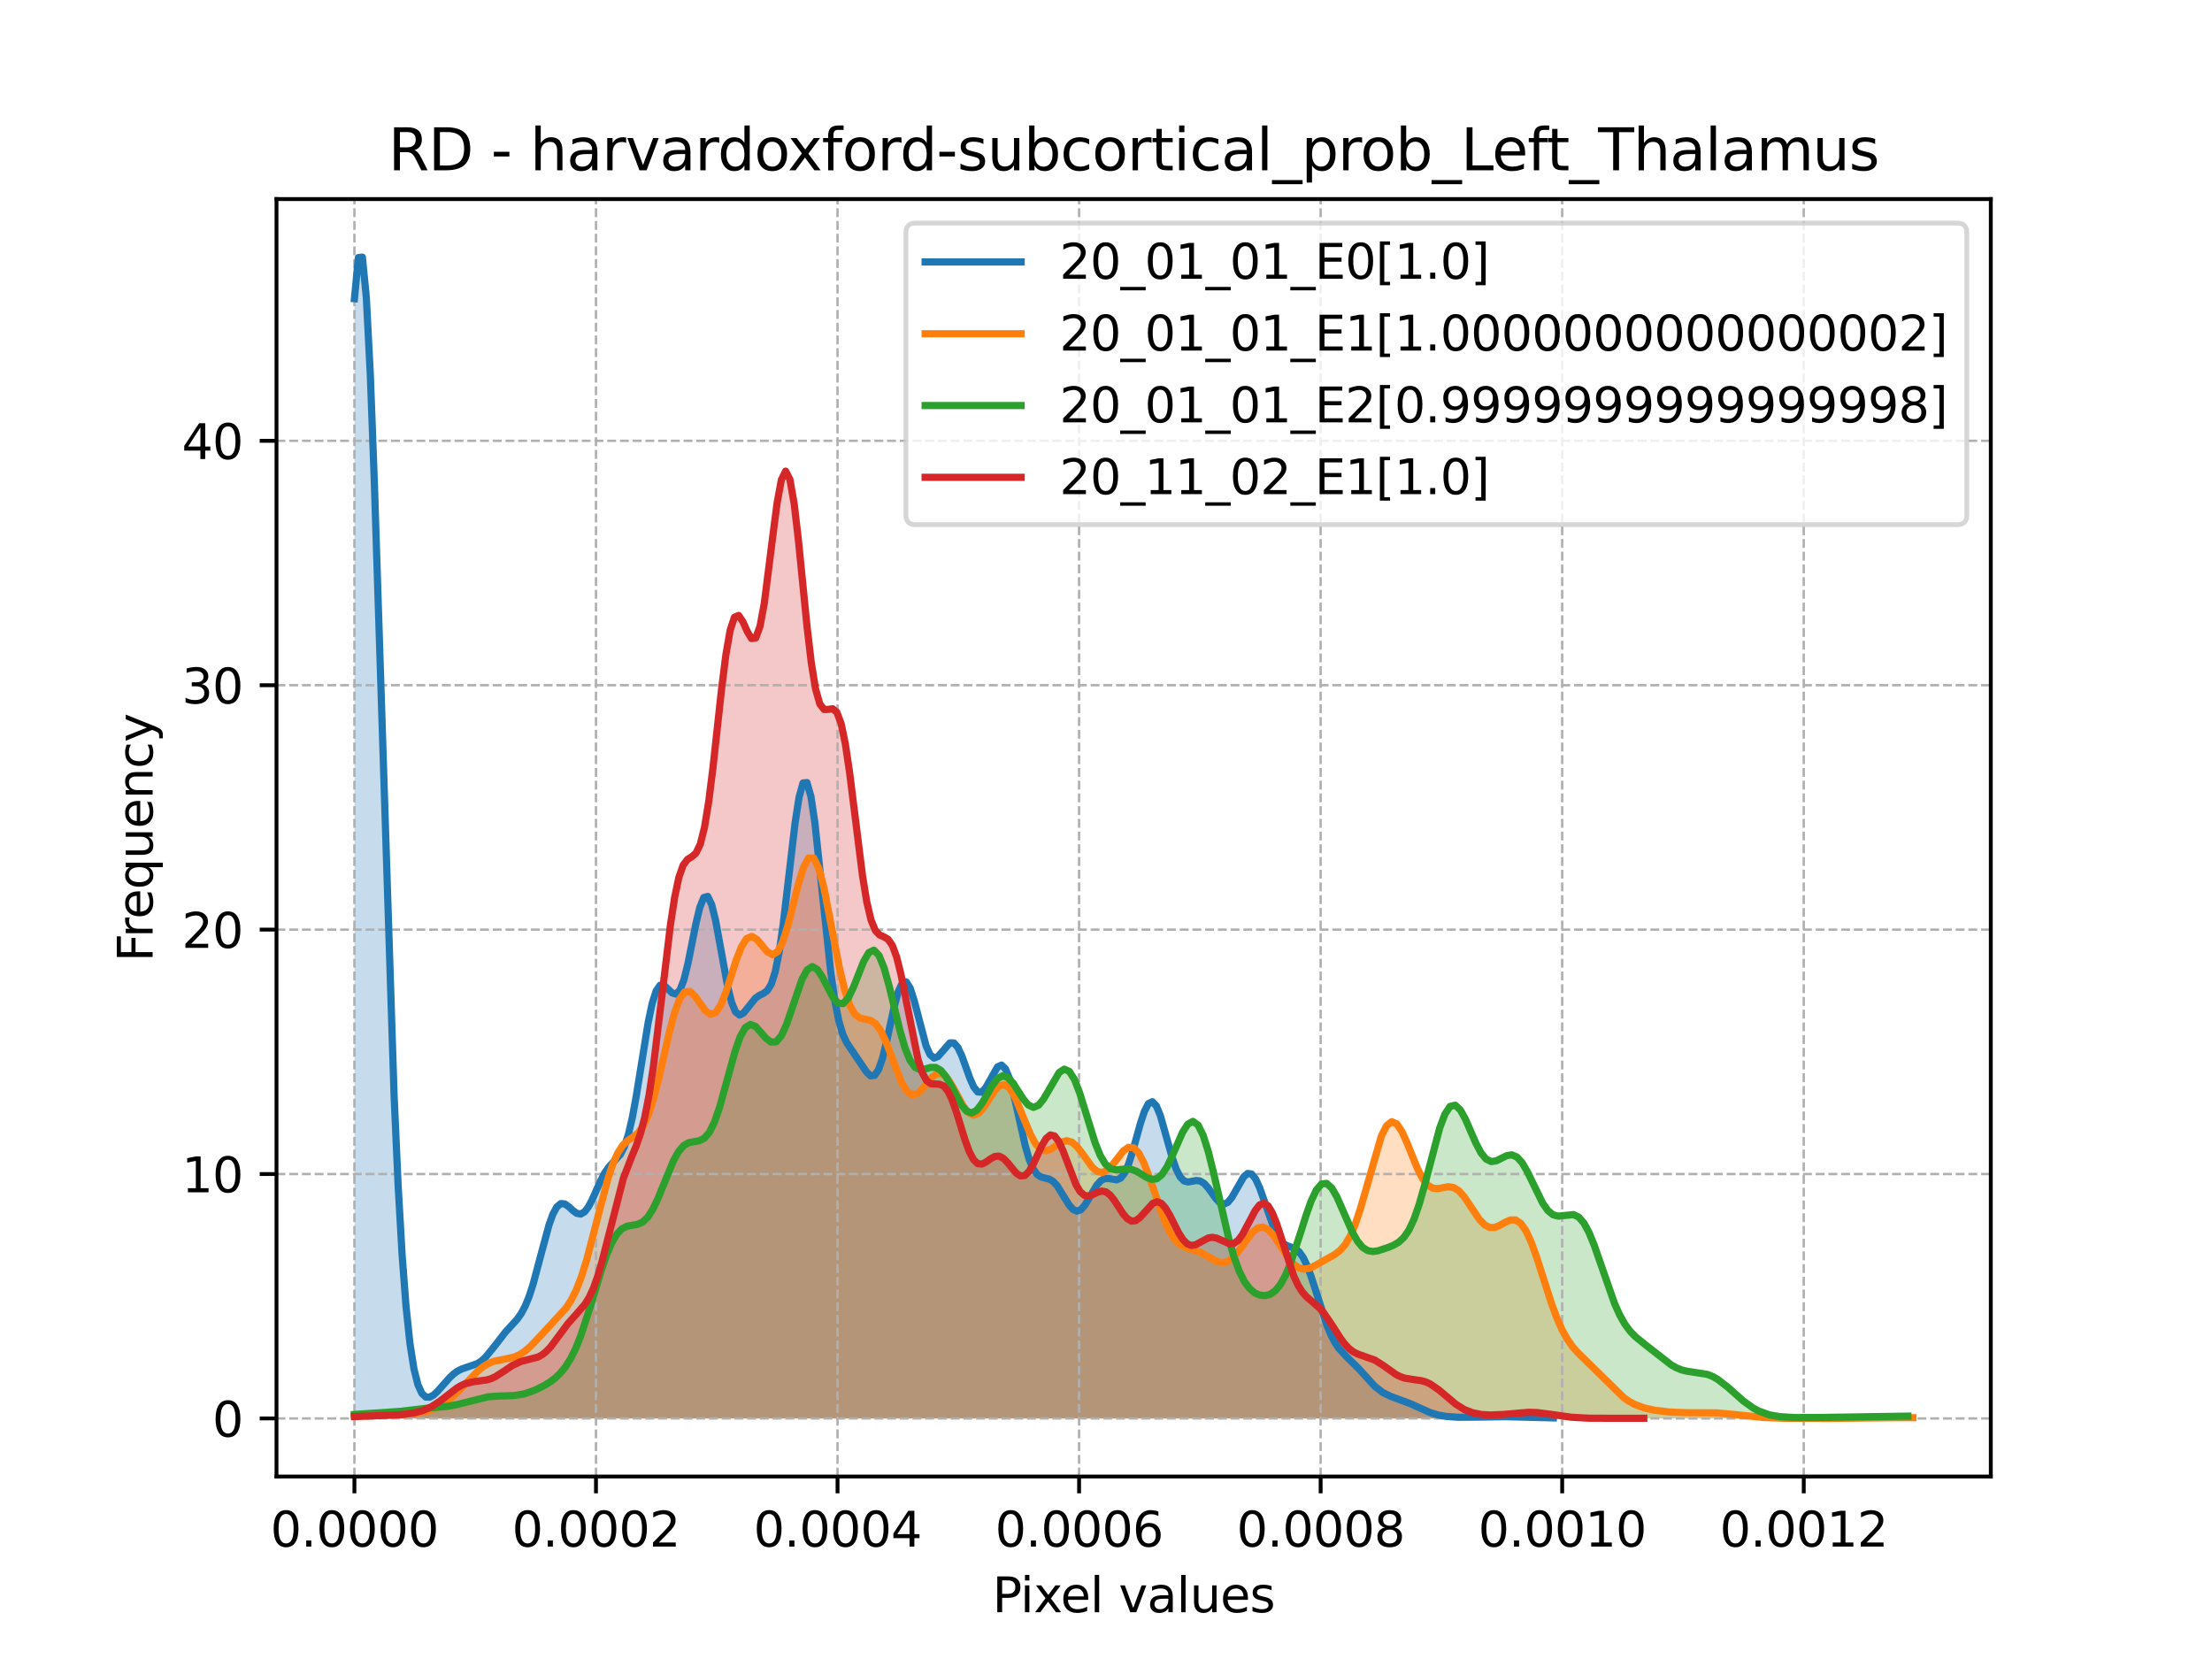 <?xml version="1.0" encoding="utf-8" standalone="no"?>
<!DOCTYPE svg PUBLIC "-//W3C//DTD SVG 1.1//EN"
  "http://www.w3.org/Graphics/SVG/1.1/DTD/svg11.dtd">
<svg xmlns:xlink="http://www.w3.org/1999/xlink" width="460.8pt" height="345.6pt" viewBox="0 0 460.8 345.6" xmlns="http://www.w3.org/2000/svg" version="1.1">
 <defs>
  <style type="text/css">*{stroke-linejoin: round; stroke-linecap: butt}</style>
 </defs>
 <g id="figure_1">
  <g id="patch_1">
   <path d="M 0 345.6 
L 460.8 345.6 
L 460.8 0 
L 0 0 
z
" style="fill: #ffffff"/>
  </g>
  <g id="axes_1">
   <g id="patch_2">
    <path d="M 57.6 307.584 
L 414.72 307.584 
L 414.72 41.472 
L 57.6 41.472 
z
" style="fill: #ffffff"/>
   </g>
   <g id="PolyCollection_1">
    <path d="M 73.833 62.227 
L 73.833 295.488 
L 74.66 295.488 
L 75.487 295.488 
L 76.314 295.488 
L 77.141 295.488 
L 77.968 295.488 
L 78.795 295.488 
L 79.622 295.488 
L 80.449 295.488 
L 81.276 295.488 
L 82.102 295.488 
L 82.929 295.488 
L 83.756 295.488 
L 84.583 295.488 
L 85.41 295.488 
L 86.237 295.488 
L 87.064 295.488 
L 87.891 295.488 
L 88.718 295.488 
L 89.545 295.488 
L 90.372 295.488 
L 91.199 295.488 
L 92.026 295.488 
L 92.853 295.488 
L 93.68 295.488 
L 94.507 295.488 
L 95.334 295.488 
L 96.161 295.488 
L 96.988 295.488 
L 97.815 295.488 
L 98.642 295.488 
L 99.469 295.488 
L 100.296 295.488 
L 101.123 295.488 
L 101.95 295.488 
L 102.777 295.488 
L 103.604 295.488 
L 104.431 295.488 
L 105.258 295.488 
L 106.085 295.488 
L 106.912 295.488 
L 107.739 295.488 
L 108.566 295.488 
L 109.393 295.488 
L 110.22 295.488 
L 111.047 295.488 
L 111.874 295.488 
L 112.701 295.488 
L 113.528 295.488 
L 114.355 295.488 
L 115.182 295.488 
L 116.009 295.488 
L 116.835 295.488 
L 117.662 295.488 
L 118.489 295.488 
L 119.316 295.488 
L 120.143 295.488 
L 120.97 295.488 
L 121.797 295.488 
L 122.624 295.488 
L 123.451 295.488 
L 124.278 295.488 
L 125.105 295.488 
L 125.932 295.488 
L 126.759 295.488 
L 127.586 295.488 
L 128.413 295.488 
L 129.24 295.488 
L 130.067 295.488 
L 130.894 295.488 
L 131.721 295.488 
L 132.548 295.488 
L 133.375 295.488 
L 134.202 295.488 
L 135.029 295.488 
L 135.856 295.488 
L 136.683 295.488 
L 137.51 295.488 
L 138.337 295.488 
L 139.164 295.488 
L 139.991 295.488 
L 140.818 295.488 
L 141.645 295.488 
L 142.472 295.488 
L 143.299 295.488 
L 144.126 295.488 
L 144.953 295.488 
L 145.78 295.488 
L 146.607 295.488 
L 147.434 295.488 
L 148.261 295.488 
L 149.088 295.488 
L 149.915 295.488 
L 150.742 295.488 
L 151.568 295.488 
L 152.395 295.488 
L 153.222 295.488 
L 154.049 295.488 
L 154.876 295.488 
L 155.703 295.488 
L 156.53 295.488 
L 157.357 295.488 
L 158.184 295.488 
L 159.011 295.488 
L 159.838 295.488 
L 160.665 295.488 
L 161.492 295.488 
L 162.319 295.488 
L 163.146 295.488 
L 163.973 295.488 
L 164.8 295.488 
L 165.627 295.488 
L 166.454 295.488 
L 167.281 295.488 
L 168.108 295.488 
L 168.935 295.488 
L 169.762 295.488 
L 170.589 295.488 
L 171.416 295.488 
L 172.243 295.488 
L 173.07 295.488 
L 173.897 295.488 
L 174.724 295.488 
L 175.551 295.488 
L 176.378 295.488 
L 177.205 295.488 
L 178.032 295.488 
L 178.859 295.488 
L 179.686 295.488 
L 180.513 295.488 
L 181.34 295.488 
L 182.167 295.488 
L 182.994 295.488 
L 183.821 295.488 
L 184.648 295.488 
L 185.475 295.488 
L 186.302 295.488 
L 187.128 295.488 
L 187.955 295.488 
L 188.782 295.488 
L 189.609 295.488 
L 190.436 295.488 
L 191.263 295.488 
L 192.09 295.488 
L 192.917 295.488 
L 193.744 295.488 
L 194.571 295.488 
L 195.398 295.488 
L 196.225 295.488 
L 197.052 295.488 
L 197.879 295.488 
L 198.706 295.488 
L 199.533 295.488 
L 200.36 295.488 
L 201.187 295.488 
L 202.014 295.488 
L 202.841 295.488 
L 203.668 295.488 
L 204.495 295.488 
L 205.322 295.488 
L 206.149 295.488 
L 206.976 295.488 
L 207.803 295.488 
L 208.63 295.488 
L 209.457 295.488 
L 210.284 295.488 
L 211.111 295.488 
L 211.938 295.488 
L 212.765 295.488 
L 213.592 295.488 
L 214.419 295.488 
L 215.246 295.488 
L 216.073 295.488 
L 216.9 295.488 
L 217.727 295.488 
L 218.554 295.488 
L 219.381 295.488 
L 220.208 295.488 
L 221.035 295.488 
L 221.861 295.488 
L 222.688 295.488 
L 223.515 295.488 
L 224.342 295.488 
L 225.169 295.488 
L 225.996 295.488 
L 226.823 295.488 
L 227.65 295.488 
L 228.477 295.488 
L 229.304 295.488 
L 230.131 295.488 
L 230.958 295.488 
L 231.785 295.488 
L 232.612 295.488 
L 233.439 295.488 
L 234.266 295.488 
L 235.093 295.488 
L 235.92 295.488 
L 236.747 295.488 
L 237.574 295.488 
L 238.401 295.488 
L 239.228 295.488 
L 240.055 295.488 
L 240.882 295.488 
L 241.709 295.488 
L 242.536 295.488 
L 243.363 295.488 
L 244.19 295.488 
L 245.017 295.488 
L 245.844 295.488 
L 246.671 295.488 
L 247.498 295.488 
L 248.325 295.488 
L 249.152 295.488 
L 249.979 295.488 
L 250.806 295.488 
L 251.633 295.488 
L 252.46 295.488 
L 253.287 295.488 
L 254.114 295.488 
L 254.941 295.488 
L 255.768 295.488 
L 256.594 295.488 
L 257.421 295.488 
L 258.248 295.488 
L 259.075 295.488 
L 259.902 295.488 
L 260.729 295.488 
L 261.556 295.488 
L 262.383 295.488 
L 263.21 295.488 
L 264.037 295.488 
L 264.864 295.488 
L 265.691 295.488 
L 266.518 295.488 
L 267.345 295.488 
L 268.172 295.488 
L 268.999 295.488 
L 269.826 295.488 
L 270.653 295.488 
L 271.48 295.488 
L 272.307 295.488 
L 273.134 295.488 
L 273.961 295.488 
L 274.788 295.488 
L 275.615 295.488 
L 276.442 295.488 
L 277.269 295.488 
L 278.096 295.488 
L 278.923 295.488 
L 279.75 295.488 
L 280.577 295.488 
L 281.404 295.488 
L 282.231 295.488 
L 283.058 295.488 
L 283.885 295.488 
L 284.712 295.488 
L 285.539 295.488 
L 286.366 295.488 
L 287.193 295.488 
L 288.02 295.488 
L 288.847 295.488 
L 289.674 295.488 
L 290.501 295.488 
L 291.327 295.488 
L 292.154 295.488 
L 292.981 295.488 
L 293.808 295.488 
L 294.635 295.488 
L 295.462 295.488 
L 296.289 295.488 
L 297.116 295.488 
L 297.943 295.488 
L 298.77 295.488 
L 299.597 295.488 
L 300.424 295.488 
L 301.251 295.488 
L 302.078 295.488 
L 302.905 295.488 
L 303.732 295.488 
L 304.559 295.488 
L 305.386 295.488 
L 306.213 295.488 
L 307.04 295.488 
L 307.867 295.488 
L 308.694 295.488 
L 309.521 295.488 
L 310.348 295.488 
L 311.175 295.488 
L 312.002 295.488 
L 312.829 295.488 
L 313.656 295.488 
L 314.483 295.488 
L 315.31 295.488 
L 316.137 295.488 
L 316.964 295.488 
L 317.791 295.488 
L 318.618 295.488 
L 319.445 295.488 
L 320.272 295.488 
L 321.099 295.488 
L 321.926 295.488 
L 322.753 295.488 
L 323.58 295.488 
L 323.58 295.373 
L 323.58 295.373 
L 322.753 295.362 
L 321.926 295.352 
L 321.099 295.341 
L 320.272 295.329 
L 319.445 295.313 
L 318.618 295.293 
L 317.791 295.269 
L 316.964 295.241 
L 316.137 295.209 
L 315.31 295.177 
L 314.483 295.148 
L 313.656 295.123 
L 312.829 295.108 
L 312.002 295.102 
L 311.175 295.106 
L 310.348 295.121 
L 309.521 295.143 
L 308.694 295.17 
L 307.867 295.197 
L 307.04 295.222 
L 306.213 295.242 
L 305.386 295.253 
L 304.559 295.253 
L 303.732 295.238 
L 302.905 295.205 
L 302.078 295.149 
L 301.251 295.063 
L 300.424 294.939 
L 299.597 294.77 
L 298.77 294.55 
L 297.943 294.277 
L 297.116 293.952 
L 296.289 293.587 
L 295.462 293.195 
L 294.635 292.796 
L 293.808 292.411 
L 292.981 292.055 
L 292.154 291.737 
L 291.327 291.449 
L 290.501 291.173 
L 289.674 290.875 
L 288.847 290.517 
L 288.02 290.06 
L 287.193 289.476 
L 286.366 288.758 
L 285.539 287.921 
L 284.712 287.001 
L 283.885 286.051 
L 283.058 285.124 
L 282.231 284.256 
L 281.404 283.454 
L 280.577 282.683 
L 279.75 281.87 
L 278.923 280.907 
L 278.096 279.683 
L 277.269 278.105 
L 276.442 276.129 
L 275.615 273.784 
L 274.788 271.178 
L 273.961 268.486 
L 273.134 265.924 
L 272.307 263.7 
L 271.48 261.971 
L 270.653 260.797 
L 269.826 260.123 
L 268.999 259.782 
L 268.172 259.524 
L 267.345 259.071 
L 266.518 258.188 
L 265.691 256.735 
L 264.864 254.717 
L 264.037 252.287 
L 263.21 249.724 
L 262.383 247.373 
L 261.556 245.571 
L 260.729 244.565 
L 259.902 244.457 
L 259.075 245.173 
L 258.248 246.482 
L 257.421 248.043 
L 256.594 249.484 
L 255.768 250.485 
L 254.941 250.85 
L 254.114 250.544 
L 253.287 249.693 
L 252.46 248.545 
L 251.633 247.392 
L 250.806 246.496 
L 249.979 246.007 
L 249.152 245.926 
L 248.325 246.093 
L 247.498 246.232 
L 246.671 246.018 
L 245.844 245.171 
L 245.017 243.536 
L 244.19 241.139 
L 243.363 238.206 
L 242.536 235.122 
L 241.709 232.359 
L 240.882 230.374 
L 240.055 229.51 
L 239.228 229.915 
L 238.401 231.513 
L 237.574 234.018 
L 236.747 237 
L 235.92 239.98 
L 235.093 242.533 
L 234.266 244.378 
L 233.439 245.425 
L 232.612 245.779 
L 231.785 245.696 
L 230.958 245.507 
L 230.131 245.525 
L 229.304 245.966 
L 228.477 246.897 
L 227.65 248.22 
L 226.823 249.706 
L 225.996 251.059 
L 225.169 251.993 
L 224.342 252.308 
L 223.515 251.942 
L 222.688 250.986 
L 221.861 249.656 
L 221.035 248.234 
L 220.208 246.991 
L 219.381 246.106 
L 218.554 245.619 
L 217.727 245.403 
L 216.9 245.202 
L 216.073 244.685 
L 215.246 243.54 
L 214.419 241.563 
L 213.592 238.728 
L 212.765 235.213 
L 211.938 231.379 
L 211.111 227.703 
L 210.284 224.669 
L 209.457 222.663 
L 208.63 221.875 
L 207.803 222.25 
L 206.976 223.494 
L 206.149 225.136 
L 205.322 226.64 
L 204.495 227.523 
L 203.668 227.473 
L 202.841 226.417 
L 202.014 224.536 
L 201.187 222.215 
L 200.36 219.942 
L 199.533 218.183 
L 198.706 217.259 
L 197.879 217.258 
L 197.052 218.012 
L 196.225 219.129 
L 195.398 220.097 
L 194.571 220.411 
L 193.744 219.706 
L 192.917 217.863 
L 192.09 215.05 
L 191.263 211.7 
L 190.436 208.42 
L 189.609 205.853 
L 188.782 204.536 
L 187.955 204.77 
L 187.128 206.557 
L 186.302 209.598 
L 185.475 213.359 
L 184.648 217.201 
L 183.821 220.518 
L 182.994 222.863 
L 182.167 224.036 
L 181.34 224.098 
L 180.513 223.321 
L 179.686 222.084 
L 178.859 220.747 
L 178.032 219.528 
L 177.205 218.423 
L 176.378 217.194 
L 175.551 215.421 
L 174.724 212.62 
L 173.897 208.391 
L 173.07 202.563 
L 172.243 195.295 
L 171.416 187.109 
L 170.589 178.828 
L 169.762 171.444 
L 168.935 165.925 
L 168.108 163.021 
L 167.281 163.106 
L 166.454 166.093 
L 165.627 171.451 
L 164.8 178.32 
L 163.973 185.686 
L 163.146 192.589 
L 162.319 198.301 
L 161.492 202.445 
L 160.665 205.025 
L 159.838 206.361 
L 159.011 206.961 
L 158.184 207.357 
L 157.357 207.944 
L 156.53 208.877 
L 155.703 210.031 
L 154.876 211.049 
L 154.049 211.452 
L 153.222 210.787 
L 152.395 208.779 
L 151.568 205.43 
L 150.742 201.064 
L 149.915 196.275 
L 149.088 191.82 
L 148.261 188.449 
L 147.434 186.74 
L 146.607 186.967 
L 145.78 189.035 
L 144.953 192.499 
L 144.126 196.669 
L 143.299 200.77 
L 142.472 204.114 
L 141.645 206.255 
L 140.818 207.081 
L 139.991 206.826 
L 139.164 206 
L 138.337 205.259 
L 137.51 205.245 
L 136.683 206.435 
L 135.856 209.041 
L 135.029 212.967 
L 134.202 217.852 
L 133.375 223.161 
L 132.548 228.315 
L 131.721 232.818 
L 130.894 236.362 
L 130.067 238.867 
L 129.24 240.478 
L 128.413 241.496 
L 127.586 242.29 
L 126.759 243.192 
L 125.932 244.414 
L 125.105 246.007 
L 124.278 247.854 
L 123.451 249.724 
L 122.624 251.334 
L 121.797 252.441 
L 120.97 252.91 
L 120.143 252.756 
L 119.316 252.15 
L 118.489 251.383 
L 117.662 250.8 
L 116.835 250.728 
L 116.009 251.402 
L 115.182 252.92 
L 114.355 255.225 
L 113.528 258.125 
L 112.701 261.342 
L 111.874 264.572 
L 111.047 267.548 
L 110.22 270.087 
L 109.393 272.112 
L 108.566 273.652 
L 107.739 274.818 
L 106.912 275.761 
L 106.085 276.628 
L 105.258 277.535 
L 104.431 278.536 
L 103.604 279.625 
L 102.777 280.746 
L 101.95 281.817 
L 101.123 282.756 
L 100.296 283.506 
L 99.469 284.051 
L 98.642 284.418 
L 97.815 284.672 
L 96.988 284.9 
L 96.161 285.19 
L 95.334 285.612 
L 94.507 286.206 
L 93.68 286.974 
L 92.853 287.878 
L 92.026 288.849 
L 91.199 289.788 
L 90.372 290.572 
L 89.545 291.051 
L 88.718 291.037 
L 87.891 290.285 
L 87.064 288.475 
L 86.237 285.196 
L 85.41 279.945 
L 84.583 272.153 
L 83.756 261.247 
L 82.929 246.745 
L 82.102 228.386 
L 81.276 206.271 
L 80.449 180.989 
L 79.622 153.677 
L 78.795 126.006 
L 77.968 100.039 
L 77.141 78.003 
L 76.314 61.976 
L 75.487 53.568 
L 74.66 53.655 
L 73.833 62.227 
z
" clip-path="url(#p91a92050fc)" style="fill: #1f77b4; fill-opacity: 0.25"/>
   </g>
   <g id="PolyCollection_2">
    <path d="M 73.833 294.858 
L 73.833 295.488 
L 74.908 295.488 
L 75.983 295.488 
L 77.058 295.488 
L 78.133 295.488 
L 79.208 295.488 
L 80.283 295.488 
L 81.358 295.488 
L 82.433 295.488 
L 83.508 295.488 
L 84.583 295.488 
L 85.658 295.488 
L 86.733 295.488 
L 87.808 295.488 
L 88.883 295.488 
L 89.958 295.488 
L 91.033 295.488 
L 92.108 295.488 
L 93.183 295.488 
L 94.258 295.488 
L 95.333 295.488 
L 96.408 295.488 
L 97.483 295.488 
L 98.558 295.488 
L 99.633 295.488 
L 100.708 295.488 
L 101.783 295.488 
L 102.858 295.488 
L 103.933 295.488 
L 105.008 295.488 
L 106.083 295.488 
L 107.158 295.488 
L 108.233 295.488 
L 109.308 295.488 
L 110.383 295.488 
L 111.458 295.488 
L 112.533 295.488 
L 113.608 295.488 
L 114.683 295.488 
L 115.758 295.488 
L 116.833 295.488 
L 117.908 295.488 
L 118.983 295.488 
L 120.058 295.488 
L 121.133 295.488 
L 122.208 295.488 
L 123.283 295.488 
L 124.358 295.488 
L 125.433 295.488 
L 126.508 295.488 
L 127.583 295.488 
L 128.658 295.488 
L 129.734 295.488 
L 130.809 295.488 
L 131.884 295.488 
L 132.959 295.488 
L 134.034 295.488 
L 135.109 295.488 
L 136.184 295.488 
L 137.259 295.488 
L 138.334 295.488 
L 139.409 295.488 
L 140.484 295.488 
L 141.559 295.488 
L 142.634 295.488 
L 143.709 295.488 
L 144.784 295.488 
L 145.859 295.488 
L 146.934 295.488 
L 148.009 295.488 
L 149.084 295.488 
L 150.159 295.488 
L 151.234 295.488 
L 152.309 295.488 
L 153.384 295.488 
L 154.459 295.488 
L 155.534 295.488 
L 156.609 295.488 
L 157.684 295.488 
L 158.759 295.488 
L 159.834 295.488 
L 160.909 295.488 
L 161.984 295.488 
L 163.059 295.488 
L 164.134 295.488 
L 165.209 295.488 
L 166.284 295.488 
L 167.359 295.488 
L 168.434 295.488 
L 169.509 295.488 
L 170.584 295.488 
L 171.659 295.488 
L 172.734 295.488 
L 173.809 295.488 
L 174.884 295.488 
L 175.959 295.488 
L 177.034 295.488 
L 178.109 295.488 
L 179.184 295.488 
L 180.259 295.488 
L 181.334 295.488 
L 182.409 295.488 
L 183.484 295.488 
L 184.559 295.488 
L 185.634 295.488 
L 186.709 295.488 
L 187.784 295.488 
L 188.859 295.488 
L 189.934 295.488 
L 191.009 295.488 
L 192.084 295.488 
L 193.159 295.488 
L 194.234 295.488 
L 195.309 295.488 
L 196.384 295.488 
L 197.459 295.488 
L 198.534 295.488 
L 199.609 295.488 
L 200.685 295.488 
L 201.76 295.488 
L 202.835 295.488 
L 203.91 295.488 
L 204.985 295.488 
L 206.06 295.488 
L 207.135 295.488 
L 208.21 295.488 
L 209.285 295.488 
L 210.36 295.488 
L 211.435 295.488 
L 212.51 295.488 
L 213.585 295.488 
L 214.66 295.488 
L 215.735 295.488 
L 216.81 295.488 
L 217.885 295.488 
L 218.96 295.488 
L 220.035 295.488 
L 221.11 295.488 
L 222.185 295.488 
L 223.26 295.488 
L 224.335 295.488 
L 225.41 295.488 
L 226.485 295.488 
L 227.56 295.488 
L 228.635 295.488 
L 229.71 295.488 
L 230.785 295.488 
L 231.86 295.488 
L 232.935 295.488 
L 234.01 295.488 
L 235.085 295.488 
L 236.16 295.488 
L 237.235 295.488 
L 238.31 295.488 
L 239.385 295.488 
L 240.46 295.488 
L 241.535 295.488 
L 242.61 295.488 
L 243.685 295.488 
L 244.76 295.488 
L 245.835 295.488 
L 246.91 295.488 
L 247.985 295.488 
L 249.06 295.488 
L 250.135 295.488 
L 251.21 295.488 
L 252.285 295.488 
L 253.36 295.488 
L 254.435 295.488 
L 255.51 295.488 
L 256.585 295.488 
L 257.66 295.488 
L 258.735 295.488 
L 259.81 295.488 
L 260.885 295.488 
L 261.96 295.488 
L 263.035 295.488 
L 264.11 295.488 
L 265.185 295.488 
L 266.26 295.488 
L 267.335 295.488 
L 268.41 295.488 
L 269.485 295.488 
L 270.56 295.488 
L 271.635 295.488 
L 272.711 295.488 
L 273.786 295.488 
L 274.861 295.488 
L 275.936 295.488 
L 277.011 295.488 
L 278.086 295.488 
L 279.161 295.488 
L 280.236 295.488 
L 281.311 295.488 
L 282.386 295.488 
L 283.461 295.488 
L 284.536 295.488 
L 285.611 295.488 
L 286.686 295.488 
L 287.761 295.488 
L 288.836 295.488 
L 289.911 295.488 
L 290.986 295.488 
L 292.061 295.488 
L 293.136 295.488 
L 294.211 295.488 
L 295.286 295.488 
L 296.361 295.488 
L 297.436 295.488 
L 298.511 295.488 
L 299.586 295.488 
L 300.661 295.488 
L 301.736 295.488 
L 302.811 295.488 
L 303.886 295.488 
L 304.961 295.488 
L 306.036 295.488 
L 307.111 295.488 
L 308.186 295.488 
L 309.261 295.488 
L 310.336 295.488 
L 311.411 295.488 
L 312.486 295.488 
L 313.561 295.488 
L 314.636 295.488 
L 315.711 295.488 
L 316.786 295.488 
L 317.861 295.488 
L 318.936 295.488 
L 320.011 295.488 
L 321.086 295.488 
L 322.161 295.488 
L 323.236 295.488 
L 324.311 295.488 
L 325.386 295.488 
L 326.461 295.488 
L 327.536 295.488 
L 328.611 295.488 
L 329.686 295.488 
L 330.761 295.488 
L 331.836 295.488 
L 332.911 295.488 
L 333.986 295.488 
L 335.061 295.488 
L 336.136 295.488 
L 337.211 295.488 
L 338.286 295.488 
L 339.361 295.488 
L 340.436 295.488 
L 341.511 295.488 
L 342.586 295.488 
L 343.662 295.488 
L 344.737 295.488 
L 345.812 295.488 
L 346.887 295.488 
L 347.962 295.488 
L 349.037 295.488 
L 350.112 295.488 
L 351.187 295.488 
L 352.262 295.488 
L 353.337 295.488 
L 354.412 295.488 
L 355.487 295.488 
L 356.562 295.488 
L 357.637 295.488 
L 358.712 295.488 
L 359.787 295.488 
L 360.862 295.488 
L 361.937 295.488 
L 363.012 295.488 
L 364.087 295.488 
L 365.162 295.488 
L 366.237 295.488 
L 367.312 295.488 
L 368.387 295.488 
L 369.462 295.488 
L 370.537 295.488 
L 371.612 295.488 
L 372.687 295.488 
L 373.762 295.488 
L 374.837 295.488 
L 375.912 295.488 
L 376.987 295.488 
L 378.062 295.488 
L 379.137 295.488 
L 380.212 295.488 
L 381.287 295.488 
L 382.362 295.488 
L 383.437 295.488 
L 384.512 295.488 
L 385.587 295.488 
L 386.662 295.488 
L 387.737 295.488 
L 388.812 295.488 
L 389.887 295.488 
L 390.962 295.488 
L 392.037 295.488 
L 393.112 295.488 
L 394.187 295.488 
L 395.262 295.488 
L 396.337 295.488 
L 397.412 295.488 
L 398.487 295.488 
L 398.487 295.328 
L 398.487 295.328 
L 397.412 295.322 
L 396.337 295.321 
L 395.262 295.327 
L 394.187 295.337 
L 393.112 295.352 
L 392.037 295.369 
L 390.962 295.387 
L 389.887 295.404 
L 388.812 295.42 
L 387.737 295.434 
L 386.662 295.446 
L 385.587 295.455 
L 384.512 295.462 
L 383.437 295.468 
L 382.362 295.472 
L 381.287 295.475 
L 380.212 295.477 
L 379.137 295.479 
L 378.062 295.48 
L 376.987 295.48 
L 375.912 295.48 
L 374.837 295.478 
L 373.762 295.473 
L 372.687 295.465 
L 371.612 295.451 
L 370.537 295.429 
L 369.462 295.398 
L 368.387 295.353 
L 367.312 295.292 
L 366.237 295.214 
L 365.162 295.118 
L 364.087 295.006 
L 363.012 294.881 
L 361.937 294.75 
L 360.862 294.621 
L 359.787 294.503 
L 358.712 294.404 
L 357.637 294.329 
L 356.562 294.283 
L 355.487 294.263 
L 354.412 294.263 
L 353.337 294.274 
L 352.262 294.285 
L 351.187 294.286 
L 350.112 294.269 
L 349.037 294.227 
L 347.962 294.16 
L 346.887 294.065 
L 345.812 293.941 
L 344.737 293.784 
L 343.662 293.583 
L 342.586 293.321 
L 341.511 292.974 
L 340.436 292.516 
L 339.361 291.923 
L 338.286 291.182 
L 337.211 290.292 
L 336.136 289.274 
L 335.061 288.167 
L 333.986 287.02 
L 332.911 285.886 
L 331.836 284.801 
L 330.761 283.771 
L 329.686 282.761 
L 328.611 281.694 
L 327.536 280.455 
L 326.461 278.913 
L 325.386 276.956 
L 324.311 274.519 
L 323.236 271.613 
L 322.161 268.347 
L 321.086 264.919 
L 320.011 261.592 
L 318.936 258.65 
L 317.861 256.342 
L 316.786 254.825 
L 315.711 254.128 
L 314.636 254.136 
L 313.561 254.61 
L 312.486 255.236 
L 311.411 255.689 
L 310.336 255.707 
L 309.261 255.15 
L 308.186 254.025 
L 307.111 252.487 
L 306.036 250.791 
L 304.961 249.227 
L 303.886 248.045 
L 302.811 247.379 
L 301.736 247.215 
L 300.661 247.383 
L 299.586 247.598 
L 298.511 247.531 
L 297.436 246.896 
L 296.361 245.529 
L 295.286 243.447 
L 294.211 240.859 
L 293.136 238.137 
L 292.061 235.744 
L 290.986 234.136 
L 289.911 233.669 
L 288.836 234.522 
L 287.761 236.66 
L 286.686 239.844 
L 285.611 243.687 
L 284.536 247.738 
L 283.461 251.567 
L 282.386 254.851 
L 281.311 257.418 
L 280.236 259.255 
L 279.161 260.485 
L 278.086 261.308 
L 277.011 261.934 
L 275.936 262.521 
L 274.861 263.136 
L 273.786 263.739 
L 272.711 264.211 
L 271.635 264.387 
L 270.56 264.124 
L 269.485 263.344 
L 268.41 262.076 
L 267.335 260.463 
L 266.26 258.742 
L 265.185 257.194 
L 264.11 256.087 
L 263.035 255.615 
L 261.96 255.854 
L 260.885 256.74 
L 259.81 258.091 
L 258.735 259.639 
L 257.66 261.1 
L 256.585 262.23 
L 255.51 262.877 
L 254.435 263.009 
L 253.36 262.708 
L 252.285 262.135 
L 251.21 261.48 
L 250.135 260.901 
L 249.06 260.474 
L 247.985 260.165 
L 246.91 259.838 
L 245.835 259.283 
L 244.76 258.279 
L 243.685 256.658 
L 242.61 254.366 
L 241.535 251.495 
L 240.46 248.283 
L 239.385 245.079 
L 238.31 242.271 
L 237.235 240.204 
L 236.16 239.098 
L 235.085 238.999 
L 234.01 239.757 
L 232.935 241.06 
L 231.86 242.502 
L 230.785 243.672 
L 229.71 244.25 
L 228.635 244.077 
L 227.56 243.186 
L 226.485 241.788 
L 225.41 240.213 
L 224.335 238.822 
L 223.26 237.912 
L 222.185 237.632 
L 221.11 237.947 
L 220.035 238.639 
L 218.96 239.365 
L 217.885 239.739 
L 216.81 239.436 
L 215.735 238.282 
L 214.66 236.306 
L 213.585 233.746 
L 212.51 230.995 
L 211.435 228.519 
L 210.36 226.742 
L 209.285 225.943 
L 208.21 226.189 
L 207.135 227.311 
L 206.06 228.946 
L 204.985 230.618 
L 203.91 231.856 
L 202.835 232.304 
L 201.76 231.809 
L 200.685 230.453 
L 199.609 228.533 
L 198.534 226.483 
L 197.459 224.764 
L 196.384 223.745 
L 195.309 223.607 
L 194.234 224.297 
L 193.159 225.537 
L 192.084 226.89 
L 191.009 227.87 
L 189.934 228.066 
L 188.859 227.243 
L 187.784 225.407 
L 186.709 222.8 
L 185.634 219.84 
L 184.559 217.013 
L 183.484 214.739 
L 182.409 213.255 
L 181.334 212.544 
L 180.259 212.322 
L 179.184 212.102 
L 178.109 211.316 
L 177.034 209.461 
L 175.959 206.248 
L 174.884 201.699 
L 173.809 196.179 
L 172.734 190.339 
L 171.659 184.989 
L 170.584 180.925 
L 169.509 178.749 
L 168.434 178.732 
L 167.359 180.745 
L 166.284 184.286 
L 165.209 188.594 
L 164.134 192.816 
L 163.059 196.201 
L 161.984 198.262 
L 160.909 198.871 
L 159.834 198.27 
L 158.759 196.99 
L 157.684 195.707 
L 156.609 195.065 
L 155.534 195.515 
L 154.459 197.206 
L 153.384 199.956 
L 152.309 203.304 
L 151.234 206.633 
L 150.159 209.332 
L 149.084 210.947 
L 148.009 211.301 
L 146.934 210.534 
L 145.859 209.07 
L 144.784 207.521 
L 143.709 206.534 
L 142.634 206.646 
L 141.559 208.158 
L 140.484 211.077 
L 139.409 215.124 
L 138.334 219.804 
L 137.259 224.535 
L 136.184 228.776 
L 135.109 232.15 
L 134.034 234.516 
L 132.959 235.981 
L 131.884 236.859 
L 130.809 237.58 
L 129.734 238.588 
L 128.658 240.234 
L 127.583 242.706 
L 126.508 246.001 
L 125.433 249.94 
L 124.358 254.224 
L 123.283 258.508 
L 122.208 262.476 
L 121.133 265.904 
L 120.058 268.688 
L 118.983 270.846 
L 117.908 272.495 
L 116.833 273.8 
L 115.758 274.933 
L 114.683 276.029 
L 113.608 277.161 
L 112.533 278.334 
L 111.458 279.502 
L 110.383 280.584 
L 109.308 281.503 
L 108.233 282.206 
L 107.158 282.684 
L 106.083 282.975 
L 105.008 283.156 
L 103.933 283.328 
L 102.858 283.59 
L 101.783 284.019 
L 100.708 284.659 
L 99.633 285.511 
L 98.558 286.539 
L 97.483 287.68 
L 96.408 288.855 
L 95.333 289.99 
L 94.258 291.025 
L 93.183 291.918 
L 92.108 292.653 
L 91.033 293.233 
L 89.958 293.675 
L 88.883 294.003 
L 87.808 294.243 
L 86.733 294.419 
L 85.658 294.549 
L 84.583 294.643 
L 83.508 294.711 
L 82.433 294.756 
L 81.358 294.781 
L 80.283 294.792 
L 79.208 294.793 
L 78.133 294.79 
L 77.058 294.79 
L 75.983 294.799 
L 74.908 294.821 
L 73.833 294.858 
z
" clip-path="url(#p91a92050fc)" style="fill: #ff7f0e; fill-opacity: 0.25"/>
   </g>
   <g id="PolyCollection_3">
    <path d="M 73.833 294.654 
L 73.833 295.488 
L 74.904 295.488 
L 75.976 295.488 
L 77.047 295.488 
L 78.119 295.488 
L 79.191 295.488 
L 80.262 295.488 
L 81.334 295.488 
L 82.405 295.488 
L 83.477 295.488 
L 84.548 295.488 
L 85.62 295.488 
L 86.691 295.488 
L 87.763 295.488 
L 88.835 295.488 
L 89.906 295.488 
L 90.978 295.488 
L 92.049 295.488 
L 93.121 295.488 
L 94.192 295.488 
L 95.264 295.488 
L 96.336 295.488 
L 97.407 295.488 
L 98.479 295.488 
L 99.55 295.488 
L 100.622 295.488 
L 101.693 295.488 
L 102.765 295.488 
L 103.836 295.488 
L 104.908 295.488 
L 105.98 295.488 
L 107.051 295.488 
L 108.123 295.488 
L 109.194 295.488 
L 110.266 295.488 
L 111.337 295.488 
L 112.409 295.488 
L 113.481 295.488 
L 114.552 295.488 
L 115.624 295.488 
L 116.695 295.488 
L 117.767 295.488 
L 118.838 295.488 
L 119.91 295.488 
L 120.981 295.488 
L 122.053 295.488 
L 123.125 295.488 
L 124.196 295.488 
L 125.268 295.488 
L 126.339 295.488 
L 127.411 295.488 
L 128.482 295.488 
L 129.554 295.488 
L 130.626 295.488 
L 131.697 295.488 
L 132.769 295.488 
L 133.84 295.488 
L 134.912 295.488 
L 135.983 295.488 
L 137.055 295.488 
L 138.126 295.488 
L 139.198 295.488 
L 140.27 295.488 
L 141.341 295.488 
L 142.413 295.488 
L 143.484 295.488 
L 144.556 295.488 
L 145.627 295.488 
L 146.699 295.488 
L 147.771 295.488 
L 148.842 295.488 
L 149.914 295.488 
L 150.985 295.488 
L 152.057 295.488 
L 153.128 295.488 
L 154.2 295.488 
L 155.271 295.488 
L 156.343 295.488 
L 157.415 295.488 
L 158.486 295.488 
L 159.558 295.488 
L 160.629 295.488 
L 161.701 295.488 
L 162.772 295.488 
L 163.844 295.488 
L 164.916 295.488 
L 165.987 295.488 
L 167.059 295.488 
L 168.13 295.488 
L 169.202 295.488 
L 170.273 295.488 
L 171.345 295.488 
L 172.417 295.488 
L 173.488 295.488 
L 174.56 295.488 
L 175.631 295.488 
L 176.703 295.488 
L 177.774 295.488 
L 178.846 295.488 
L 179.917 295.488 
L 180.989 295.488 
L 182.061 295.488 
L 183.132 295.488 
L 184.204 295.488 
L 185.275 295.488 
L 186.347 295.488 
L 187.418 295.488 
L 188.49 295.488 
L 189.562 295.488 
L 190.633 295.488 
L 191.705 295.488 
L 192.776 295.488 
L 193.848 295.488 
L 194.919 295.488 
L 195.991 295.488 
L 197.062 295.488 
L 198.134 295.488 
L 199.206 295.488 
L 200.277 295.488 
L 201.349 295.488 
L 202.42 295.488 
L 203.492 295.488 
L 204.563 295.488 
L 205.635 295.488 
L 206.707 295.488 
L 207.778 295.488 
L 208.85 295.488 
L 209.921 295.488 
L 210.993 295.488 
L 212.064 295.488 
L 213.136 295.488 
L 214.207 295.488 
L 215.279 295.488 
L 216.351 295.488 
L 217.422 295.488 
L 218.494 295.488 
L 219.565 295.488 
L 220.637 295.488 
L 221.708 295.488 
L 222.78 295.488 
L 223.852 295.488 
L 224.923 295.488 
L 225.995 295.488 
L 227.066 295.488 
L 228.138 295.488 
L 229.209 295.488 
L 230.281 295.488 
L 231.352 295.488 
L 232.424 295.488 
L 233.496 295.488 
L 234.567 295.488 
L 235.639 295.488 
L 236.71 295.488 
L 237.782 295.488 
L 238.853 295.488 
L 239.925 295.488 
L 240.997 295.488 
L 242.068 295.488 
L 243.14 295.488 
L 244.211 295.488 
L 245.283 295.488 
L 246.354 295.488 
L 247.426 295.488 
L 248.497 295.488 
L 249.569 295.488 
L 250.641 295.488 
L 251.712 295.488 
L 252.784 295.488 
L 253.855 295.488 
L 254.927 295.488 
L 255.998 295.488 
L 257.07 295.488 
L 258.142 295.488 
L 259.213 295.488 
L 260.285 295.488 
L 261.356 295.488 
L 262.428 295.488 
L 263.499 295.488 
L 264.571 295.488 
L 265.642 295.488 
L 266.714 295.488 
L 267.786 295.488 
L 268.857 295.488 
L 269.929 295.488 
L 271 295.488 
L 272.072 295.488 
L 273.143 295.488 
L 274.215 295.488 
L 275.287 295.488 
L 276.358 295.488 
L 277.43 295.488 
L 278.501 295.488 
L 279.573 295.488 
L 280.644 295.488 
L 281.716 295.488 
L 282.787 295.488 
L 283.859 295.488 
L 284.931 295.488 
L 286.002 295.488 
L 287.074 295.488 
L 288.145 295.488 
L 289.217 295.488 
L 290.288 295.488 
L 291.36 295.488 
L 292.432 295.488 
L 293.503 295.488 
L 294.575 295.488 
L 295.646 295.488 
L 296.718 295.488 
L 297.789 295.488 
L 298.861 295.488 
L 299.932 295.488 
L 301.004 295.488 
L 302.076 295.488 
L 303.147 295.488 
L 304.219 295.488 
L 305.29 295.488 
L 306.362 295.488 
L 307.433 295.488 
L 308.505 295.488 
L 309.577 295.488 
L 310.648 295.488 
L 311.72 295.488 
L 312.791 295.488 
L 313.863 295.488 
L 314.934 295.488 
L 316.006 295.488 
L 317.077 295.488 
L 318.149 295.488 
L 319.221 295.488 
L 320.292 295.488 
L 321.364 295.488 
L 322.435 295.488 
L 323.507 295.488 
L 324.578 295.488 
L 325.65 295.488 
L 326.722 295.488 
L 327.793 295.488 
L 328.865 295.488 
L 329.936 295.488 
L 331.008 295.488 
L 332.079 295.488 
L 333.151 295.488 
L 334.222 295.488 
L 335.294 295.488 
L 336.366 295.488 
L 337.437 295.488 
L 338.509 295.488 
L 339.58 295.488 
L 340.652 295.488 
L 341.723 295.488 
L 342.795 295.488 
L 343.867 295.488 
L 344.938 295.488 
L 346.01 295.488 
L 347.081 295.488 
L 348.153 295.488 
L 349.224 295.488 
L 350.296 295.488 
L 351.367 295.488 
L 352.439 295.488 
L 353.511 295.488 
L 354.582 295.488 
L 355.654 295.488 
L 356.725 295.488 
L 357.797 295.488 
L 358.868 295.488 
L 359.94 295.488 
L 361.012 295.488 
L 362.083 295.488 
L 363.155 295.488 
L 364.226 295.488 
L 365.298 295.488 
L 366.369 295.488 
L 367.441 295.488 
L 368.512 295.488 
L 369.584 295.488 
L 370.656 295.488 
L 371.727 295.488 
L 372.799 295.488 
L 373.87 295.488 
L 374.942 295.488 
L 376.013 295.488 
L 377.085 295.488 
L 378.157 295.488 
L 379.228 295.488 
L 380.3 295.488 
L 381.371 295.488 
L 382.443 295.488 
L 383.514 295.488 
L 384.586 295.488 
L 385.657 295.488 
L 386.729 295.488 
L 387.801 295.488 
L 388.872 295.488 
L 389.944 295.488 
L 391.015 295.488 
L 392.087 295.488 
L 393.158 295.488 
L 394.23 295.488 
L 395.302 295.488 
L 396.373 295.488 
L 397.445 295.488 
L 397.445 295.006 
L 397.445 295.006 
L 396.373 294.984 
L 395.302 294.978 
L 394.23 294.987 
L 393.158 295.009 
L 392.087 295.04 
L 391.015 295.076 
L 389.944 295.112 
L 388.872 295.145 
L 387.801 295.173 
L 386.729 295.195 
L 385.657 295.211 
L 384.586 295.224 
L 383.514 295.234 
L 382.443 295.245 
L 381.371 295.257 
L 380.3 295.27 
L 379.228 295.285 
L 378.157 295.3 
L 377.085 295.312 
L 376.013 295.319 
L 374.942 295.318 
L 373.87 295.304 
L 372.799 295.271 
L 371.727 295.209 
L 370.656 295.106 
L 369.584 294.947 
L 368.512 294.713 
L 367.441 294.384 
L 366.369 293.94 
L 365.298 293.368 
L 364.226 292.663 
L 363.155 291.836 
L 362.083 290.915 
L 361.012 289.943 
L 359.94 288.979 
L 358.868 288.085 
L 357.797 287.319 
L 356.725 286.72 
L 355.654 286.301 
L 354.582 286.044 
L 353.511 285.897 
L 352.439 285.789 
L 351.367 285.638 
L 350.296 285.372 
L 349.224 284.945 
L 348.153 284.344 
L 347.081 283.594 
L 346.01 282.746 
L 344.938 281.864 
L 343.867 280.998 
L 342.795 280.165 
L 341.723 279.334 
L 340.652 278.424 
L 339.58 277.313 
L 338.509 275.871 
L 337.437 273.988 
L 336.366 271.614 
L 335.294 268.788 
L 334.222 265.645 
L 333.151 262.406 
L 332.079 259.344 
L 331.008 256.726 
L 329.936 254.76 
L 328.865 253.54 
L 327.793 253.02 
L 326.722 253.015 
L 325.65 253.234 
L 324.578 253.346 
L 323.507 253.053 
L 322.435 252.16 
L 321.364 250.625 
L 320.292 248.572 
L 319.221 246.26 
L 318.149 244.028 
L 317.077 242.204 
L 316.006 241.026 
L 314.934 240.575 
L 313.863 240.75 
L 312.791 241.288 
L 311.72 241.823 
L 310.648 241.977 
L 309.577 241.457 
L 308.505 240.137 
L 307.433 238.101 
L 306.362 235.636 
L 305.29 233.178 
L 304.219 231.225 
L 303.147 230.225 
L 302.076 230.484 
L 301.004 232.099 
L 299.932 234.94 
L 298.861 238.685 
L 297.789 242.891 
L 296.718 247.084 
L 295.646 250.86 
L 294.575 253.947 
L 293.503 256.241 
L 292.432 257.796 
L 291.36 258.778 
L 290.288 259.401 
L 289.217 259.851 
L 288.145 260.237 
L 287.074 260.557 
L 286.002 260.711 
L 284.931 260.532 
L 283.859 259.851 
L 282.787 258.559 
L 281.716 256.658 
L 280.644 254.291 
L 279.573 251.729 
L 278.501 249.334 
L 277.43 247.489 
L 276.358 246.524 
L 275.287 246.648 
L 274.215 247.909 
L 273.143 250.18 
L 272.072 253.194 
L 271 256.594 
L 269.929 260.009 
L 268.857 263.114 
L 267.786 265.684 
L 266.714 267.613 
L 265.642 268.905 
L 264.571 269.636 
L 263.499 269.906 
L 262.428 269.792 
L 261.356 269.307 
L 260.285 268.391 
L 259.213 266.927 
L 258.142 264.779 
L 257.07 261.849 
L 255.998 258.13 
L 254.927 253.75 
L 253.855 248.98 
L 252.784 244.216 
L 251.712 239.913 
L 250.641 236.515 
L 249.569 234.356 
L 248.497 233.6 
L 247.426 234.192 
L 246.354 235.872 
L 245.283 238.224 
L 244.211 240.761 
L 243.14 243.023 
L 242.068 244.671 
L 240.997 245.545 
L 239.925 245.679 
L 238.853 245.268 
L 237.782 244.601 
L 236.71 243.97 
L 235.639 243.585 
L 234.567 243.507 
L 233.496 243.632 
L 232.424 243.717 
L 231.352 243.444 
L 230.281 242.512 
L 229.209 240.728 
L 228.138 238.079 
L 227.066 234.757 
L 225.995 231.134 
L 224.923 227.693 
L 223.852 224.922 
L 222.78 223.202 
L 221.708 222.721 
L 220.637 223.42 
L 219.565 225.005 
L 218.494 227.013 
L 217.422 228.916 
L 216.351 230.244 
L 215.279 230.691 
L 214.207 230.185 
L 213.136 228.9 
L 212.064 227.202 
L 210.993 225.561 
L 209.921 224.424 
L 208.85 224.11 
L 207.778 224.723 
L 206.707 226.131 
L 205.635 227.996 
L 204.563 229.861 
L 203.492 231.264 
L 202.42 231.852 
L 201.349 231.467 
L 200.277 230.18 
L 199.206 228.275 
L 198.134 226.165 
L 197.062 224.284 
L 195.991 222.968 
L 194.919 222.361 
L 193.848 222.37 
L 192.776 222.682 
L 191.705 222.839 
L 190.633 222.357 
L 189.562 220.858 
L 188.49 218.182 
L 187.418 214.45 
L 186.347 210.054 
L 185.275 205.592 
L 184.204 201.73 
L 183.132 199.055 
L 182.061 197.937 
L 180.989 198.433 
L 179.917 200.274 
L 178.846 202.921 
L 177.774 205.688 
L 176.703 207.906 
L 175.631 209.072 
L 174.56 208.972 
L 173.488 207.718 
L 172.417 205.723 
L 171.345 203.588 
L 170.273 201.956 
L 169.202 201.351 
L 168.13 202.054 
L 167.059 204.034 
L 165.987 206.962 
L 164.916 210.294 
L 163.844 213.41 
L 162.772 215.763 
L 161.701 217.011 
L 160.629 217.101 
L 159.558 216.27 
L 158.486 214.99 
L 157.415 213.847 
L 156.343 213.401 
L 155.271 214.052 
L 154.2 215.953 
L 153.128 218.982 
L 152.057 222.777 
L 150.985 226.835 
L 149.914 230.626 
L 148.842 233.725 
L 147.771 235.895 
L 146.699 237.132 
L 145.627 237.648 
L 144.556 237.806 
L 143.484 238.019 
L 142.413 238.646 
L 141.341 239.91 
L 140.27 241.85 
L 139.198 244.321 
L 138.126 247.046 
L 137.055 249.687 
L 135.983 251.934 
L 134.912 253.586 
L 133.84 254.592 
L 132.769 255.063 
L 131.697 255.24 
L 130.626 255.439 
L 129.554 255.976 
L 128.482 257.096 
L 127.411 258.933 
L 126.339 261.482 
L 125.268 264.612 
L 124.196 268.105 
L 123.125 271.702 
L 122.053 275.154 
L 120.981 278.267 
L 119.91 280.922 
L 118.838 283.081 
L 117.767 284.774 
L 116.695 286.078 
L 115.624 287.088 
L 114.552 287.894 
L 113.481 288.564 
L 112.409 289.14 
L 111.337 289.636 
L 110.266 290.049 
L 109.194 290.369 
L 108.123 290.593 
L 107.051 290.724 
L 105.98 290.784 
L 104.908 290.804 
L 103.836 290.821 
L 102.765 290.871 
L 101.693 290.978 
L 100.622 291.156 
L 99.55 291.399 
L 98.479 291.689 
L 97.407 292 
L 96.336 292.305 
L 95.264 292.577 
L 94.192 292.802 
L 93.121 292.976 
L 92.049 293.104 
L 90.978 293.2 
L 89.906 293.283 
L 88.835 293.368 
L 87.763 293.467 
L 86.691 293.585 
L 85.62 293.72 
L 84.548 293.865 
L 83.477 294.007 
L 82.405 294.138 
L 81.334 294.249 
L 80.262 294.338 
L 79.191 294.404 
L 78.119 294.455 
L 77.047 294.497 
L 75.976 294.54 
L 74.904 294.591 
L 73.833 294.654 
z
" clip-path="url(#p91a92050fc)" style="fill: #2ca02c; fill-opacity: 0.25"/>
   </g>
   <g id="PolyCollection_4">
    <path d="M 73.833 295.106 
L 73.833 295.488 
L 74.722 295.488 
L 75.612 295.488 
L 76.501 295.488 
L 77.39 295.488 
L 78.28 295.488 
L 79.169 295.488 
L 80.059 295.488 
L 80.948 295.488 
L 81.837 295.488 
L 82.727 295.488 
L 83.616 295.488 
L 84.506 295.488 
L 85.395 295.488 
L 86.284 295.488 
L 87.174 295.488 
L 88.063 295.488 
L 88.953 295.488 
L 89.842 295.488 
L 90.731 295.488 
L 91.621 295.488 
L 92.51 295.488 
L 93.4 295.488 
L 94.289 295.488 
L 95.179 295.488 
L 96.068 295.488 
L 96.957 295.488 
L 97.847 295.488 
L 98.736 295.488 
L 99.626 295.488 
L 100.515 295.488 
L 101.404 295.488 
L 102.294 295.488 
L 103.183 295.488 
L 104.073 295.488 
L 104.962 295.488 
L 105.851 295.488 
L 106.741 295.488 
L 107.63 295.488 
L 108.52 295.488 
L 109.409 295.488 
L 110.298 295.488 
L 111.188 295.488 
L 112.077 295.488 
L 112.967 295.488 
L 113.856 295.488 
L 114.745 295.488 
L 115.635 295.488 
L 116.524 295.488 
L 117.414 295.488 
L 118.303 295.488 
L 119.192 295.488 
L 120.082 295.488 
L 120.971 295.488 
L 121.861 295.488 
L 122.75 295.488 
L 123.64 295.488 
L 124.529 295.488 
L 125.418 295.488 
L 126.308 295.488 
L 127.197 295.488 
L 128.087 295.488 
L 128.976 295.488 
L 129.865 295.488 
L 130.755 295.488 
L 131.644 295.488 
L 132.534 295.488 
L 133.423 295.488 
L 134.312 295.488 
L 135.202 295.488 
L 136.091 295.488 
L 136.981 295.488 
L 137.87 295.488 
L 138.759 295.488 
L 139.649 295.488 
L 140.538 295.488 
L 141.428 295.488 
L 142.317 295.488 
L 143.206 295.488 
L 144.096 295.488 
L 144.985 295.488 
L 145.875 295.488 
L 146.764 295.488 
L 147.654 295.488 
L 148.543 295.488 
L 149.432 295.488 
L 150.322 295.488 
L 151.211 295.488 
L 152.101 295.488 
L 152.99 295.488 
L 153.879 295.488 
L 154.769 295.488 
L 155.658 295.488 
L 156.548 295.488 
L 157.437 295.488 
L 158.326 295.488 
L 159.216 295.488 
L 160.105 295.488 
L 160.995 295.488 
L 161.884 295.488 
L 162.773 295.488 
L 163.663 295.488 
L 164.552 295.488 
L 165.442 295.488 
L 166.331 295.488 
L 167.22 295.488 
L 168.11 295.488 
L 168.999 295.488 
L 169.889 295.488 
L 170.778 295.488 
L 171.668 295.488 
L 172.557 295.488 
L 173.446 295.488 
L 174.336 295.488 
L 175.225 295.488 
L 176.115 295.488 
L 177.004 295.488 
L 177.893 295.488 
L 178.783 295.488 
L 179.672 295.488 
L 180.562 295.488 
L 181.451 295.488 
L 182.34 295.488 
L 183.23 295.488 
L 184.119 295.488 
L 185.009 295.488 
L 185.898 295.488 
L 186.787 295.488 
L 187.677 295.488 
L 188.566 295.488 
L 189.456 295.488 
L 190.345 295.488 
L 191.234 295.488 
L 192.124 295.488 
L 193.013 295.488 
L 193.903 295.488 
L 194.792 295.488 
L 195.682 295.488 
L 196.571 295.488 
L 197.46 295.488 
L 198.35 295.488 
L 199.239 295.488 
L 200.129 295.488 
L 201.018 295.488 
L 201.907 295.488 
L 202.797 295.488 
L 203.686 295.488 
L 204.576 295.488 
L 205.465 295.488 
L 206.354 295.488 
L 207.244 295.488 
L 208.133 295.488 
L 209.023 295.488 
L 209.912 295.488 
L 210.801 295.488 
L 211.691 295.488 
L 212.58 295.488 
L 213.47 295.488 
L 214.359 295.488 
L 215.248 295.488 
L 216.138 295.488 
L 217.027 295.488 
L 217.917 295.488 
L 218.806 295.488 
L 219.696 295.488 
L 220.585 295.488 
L 221.474 295.488 
L 222.364 295.488 
L 223.253 295.488 
L 224.143 295.488 
L 225.032 295.488 
L 225.921 295.488 
L 226.811 295.488 
L 227.7 295.488 
L 228.59 295.488 
L 229.479 295.488 
L 230.368 295.488 
L 231.258 295.488 
L 232.147 295.488 
L 233.037 295.488 
L 233.926 295.488 
L 234.815 295.488 
L 235.705 295.488 
L 236.594 295.488 
L 237.484 295.488 
L 238.373 295.488 
L 239.262 295.488 
L 240.152 295.488 
L 241.041 295.488 
L 241.931 295.488 
L 242.82 295.488 
L 243.71 295.488 
L 244.599 295.488 
L 245.488 295.488 
L 246.378 295.488 
L 247.267 295.488 
L 248.157 295.488 
L 249.046 295.488 
L 249.935 295.488 
L 250.825 295.488 
L 251.714 295.488 
L 252.604 295.488 
L 253.493 295.488 
L 254.382 295.488 
L 255.272 295.488 
L 256.161 295.488 
L 257.051 295.488 
L 257.94 295.488 
L 258.829 295.488 
L 259.719 295.488 
L 260.608 295.488 
L 261.498 295.488 
L 262.387 295.488 
L 263.276 295.488 
L 264.166 295.488 
L 265.055 295.488 
L 265.945 295.488 
L 266.834 295.488 
L 267.724 295.488 
L 268.613 295.488 
L 269.502 295.488 
L 270.392 295.488 
L 271.281 295.488 
L 272.171 295.488 
L 273.06 295.488 
L 273.949 295.488 
L 274.839 295.488 
L 275.728 295.488 
L 276.618 295.488 
L 277.507 295.488 
L 278.396 295.488 
L 279.286 295.488 
L 280.175 295.488 
L 281.065 295.488 
L 281.954 295.488 
L 282.843 295.488 
L 283.733 295.488 
L 284.622 295.488 
L 285.512 295.488 
L 286.401 295.488 
L 287.29 295.488 
L 288.18 295.488 
L 289.069 295.488 
L 289.959 295.488 
L 290.848 295.488 
L 291.737 295.488 
L 292.627 295.488 
L 293.516 295.488 
L 294.406 295.488 
L 295.295 295.488 
L 296.185 295.488 
L 297.074 295.488 
L 297.963 295.488 
L 298.853 295.488 
L 299.742 295.488 
L 300.632 295.488 
L 301.521 295.488 
L 302.41 295.488 
L 303.3 295.488 
L 304.189 295.488 
L 305.079 295.488 
L 305.968 295.488 
L 306.857 295.488 
L 307.747 295.488 
L 308.636 295.488 
L 309.526 295.488 
L 310.415 295.488 
L 311.304 295.488 
L 312.194 295.488 
L 313.083 295.488 
L 313.973 295.488 
L 314.862 295.488 
L 315.751 295.488 
L 316.641 295.488 
L 317.53 295.488 
L 318.42 295.488 
L 319.309 295.488 
L 320.199 295.488 
L 321.088 295.488 
L 321.977 295.488 
L 322.867 295.488 
L 323.756 295.488 
L 324.646 295.488 
L 325.535 295.488 
L 326.424 295.488 
L 327.314 295.488 
L 328.203 295.488 
L 329.093 295.488 
L 329.982 295.488 
L 330.871 295.488 
L 331.761 295.488 
L 332.65 295.488 
L 333.54 295.488 
L 334.429 295.488 
L 335.318 295.488 
L 336.208 295.488 
L 337.097 295.488 
L 337.987 295.488 
L 338.876 295.488 
L 339.765 295.488 
L 340.655 295.488 
L 341.544 295.488 
L 342.434 295.488 
L 342.434 295.446 
L 342.434 295.446 
L 341.544 295.444 
L 340.655 295.444 
L 339.765 295.446 
L 338.876 295.449 
L 337.987 295.452 
L 337.097 295.457 
L 336.208 295.461 
L 335.318 295.464 
L 334.429 295.466 
L 333.54 295.466 
L 332.65 295.461 
L 331.761 295.451 
L 330.871 295.434 
L 329.982 295.406 
L 329.093 295.364 
L 328.203 295.307 
L 327.314 295.231 
L 326.424 295.134 
L 325.535 295.019 
L 324.646 294.887 
L 323.756 294.745 
L 322.867 294.601 
L 321.977 294.465 
L 321.088 294.35 
L 320.199 294.264 
L 319.309 294.215 
L 318.42 294.206 
L 317.53 294.235 
L 316.641 294.298 
L 315.751 294.383 
L 314.862 294.48 
L 313.973 294.577 
L 313.083 294.662 
L 312.194 294.728 
L 311.304 294.767 
L 310.415 294.774 
L 309.526 294.742 
L 308.636 294.664 
L 307.747 294.529 
L 306.857 294.324 
L 305.968 294.033 
L 305.079 293.642 
L 304.189 293.144 
L 303.3 292.539 
L 302.41 291.841 
L 301.521 291.079 
L 300.632 290.296 
L 299.742 289.542 
L 298.853 288.868 
L 297.963 288.315 
L 297.074 287.906 
L 296.185 287.637 
L 295.295 287.478 
L 294.406 287.377 
L 293.516 287.268 
L 292.627 287.087 
L 291.737 286.787 
L 290.848 286.348 
L 289.959 285.781 
L 289.069 285.132 
L 288.18 284.464 
L 287.29 283.845 
L 286.401 283.327 
L 285.512 282.929 
L 284.622 282.631 
L 283.733 282.374 
L 282.843 282.07 
L 281.954 281.622 
L 281.065 280.953 
L 280.175 280.022 
L 279.286 278.843 
L 278.396 277.484 
L 277.507 276.054 
L 276.618 274.676 
L 275.728 273.455 
L 274.839 272.445 
L 273.949 271.629 
L 273.06 270.912 
L 272.171 270.138 
L 271.281 269.122 
L 270.392 267.699 
L 269.502 265.773 
L 268.613 263.35 
L 267.724 260.561 
L 266.834 257.642 
L 265.945 254.904 
L 265.055 252.668 
L 264.166 251.197 
L 263.276 250.644 
L 262.387 251.01 
L 261.498 252.144 
L 260.608 253.773 
L 259.719 255.56 
L 258.829 257.177 
L 257.94 258.372 
L 257.051 259.015 
L 256.161 259.121 
L 255.272 258.828 
L 254.382 258.355 
L 253.493 257.934 
L 252.604 257.75 
L 251.714 257.886 
L 250.825 258.303 
L 249.935 258.851 
L 249.046 259.31 
L 248.157 259.447 
L 247.267 259.086 
L 246.378 258.157 
L 245.488 256.724 
L 244.599 254.977 
L 243.71 253.195 
L 242.82 251.678 
L 241.931 250.681 
L 241.041 250.349 
L 240.152 250.679 
L 239.262 251.52 
L 238.373 252.608 
L 237.484 253.626 
L 236.594 254.282 
L 235.705 254.377 
L 234.815 253.852 
L 233.926 252.802 
L 233.037 251.444 
L 232.147 250.066 
L 231.258 248.946 
L 230.368 248.279 
L 229.479 248.124 
L 228.59 248.383 
L 227.7 248.825 
L 226.811 249.142 
L 225.921 249.027 
L 225.032 248.26 
L 224.143 246.768 
L 223.253 244.659 
L 222.364 242.207 
L 221.474 239.794 
L 220.585 237.826 
L 219.696 236.641 
L 218.806 236.426 
L 217.917 237.175 
L 217.027 238.686 
L 216.138 240.608 
L 215.248 242.522 
L 214.359 244.04 
L 213.47 244.889 
L 212.58 244.969 
L 211.691 244.371 
L 210.801 243.341 
L 209.912 242.208 
L 209.023 241.299 
L 208.133 240.841 
L 207.244 240.909 
L 206.354 241.394 
L 205.465 242.037 
L 204.576 242.49 
L 203.686 242.414 
L 202.797 241.563 
L 201.907 239.861 
L 201.018 237.43 
L 200.129 234.563 
L 199.239 231.662 
L 198.35 229.132 
L 197.46 227.278 
L 196.571 226.222 
L 195.682 225.855 
L 194.792 225.857 
L 193.903 225.771 
L 193.013 225.106 
L 192.124 223.471 
L 191.234 220.681 
L 190.345 216.812 
L 189.456 212.205 
L 188.566 207.384 
L 187.677 202.941 
L 186.787 199.376 
L 185.898 196.965 
L 185.009 195.675 
L 184.119 195.146 
L 183.23 194.769 
L 182.34 193.824 
L 181.451 191.657 
L 180.562 187.86 
L 179.672 182.39 
L 178.783 175.604 
L 177.893 168.202 
L 177.004 161.064 
L 176.115 155.046 
L 175.225 150.755 
L 174.336 148.384 
L 173.446 147.637 
L 172.557 147.779 
L 171.668 147.795 
L 170.778 146.637 
L 169.889 143.494 
L 168.999 138.013 
L 168.11 130.426 
L 167.22 121.543 
L 166.331 112.591 
L 165.442 104.956 
L 164.552 99.876 
L 163.663 98.15 
L 162.773 99.953 
L 161.884 104.789 
L 160.995 111.605 
L 160.105 119.027 
L 159.216 125.675 
L 158.326 130.476 
L 157.437 132.891 
L 156.548 133.017 
L 155.658 131.538 
L 154.769 129.534 
L 153.879 128.207 
L 152.99 128.591 
L 152.101 131.304 
L 151.211 136.423 
L 150.322 143.482 
L 149.432 151.606 
L 148.543 159.734 
L 147.654 166.876 
L 146.764 172.34 
L 145.875 175.878 
L 144.985 177.719 
L 144.096 178.487 
L 143.206 179.033 
L 142.317 180.224 
L 141.428 182.742 
L 140.538 186.941 
L 139.649 192.789 
L 138.759 199.9 
L 137.87 207.65 
L 136.981 215.331 
L 136.091 222.313 
L 135.202 228.169 
L 134.312 232.744 
L 133.423 236.15 
L 132.534 238.708 
L 131.644 240.847 
L 130.755 242.987 
L 129.865 245.448 
L 128.976 248.388 
L 128.087 251.789 
L 127.197 255.487 
L 126.308 259.227 
L 125.418 262.742 
L 124.529 265.812 
L 123.64 268.317 
L 122.75 270.244 
L 121.861 271.684 
L 120.971 272.793 
L 120.082 273.745 
L 119.192 274.693 
L 118.303 275.735 
L 117.414 276.896 
L 116.524 278.14 
L 115.635 279.383 
L 114.745 280.525 
L 113.856 281.482 
L 112.967 282.206 
L 112.077 282.696 
L 111.188 283 
L 110.298 283.197 
L 109.409 283.375 
L 108.52 283.617 
L 107.63 283.972 
L 106.741 284.452 
L 105.851 285.034 
L 104.962 285.661 
L 104.073 286.268 
L 103.183 286.794 
L 102.294 287.198 
L 101.404 287.469 
L 100.515 287.629 
L 99.626 287.725 
L 98.736 287.818 
L 97.847 287.97 
L 96.957 288.229 
L 96.068 288.621 
L 95.179 289.145 
L 94.289 289.779 
L 93.4 290.48 
L 92.51 291.201 
L 91.621 291.895 
L 90.731 292.523 
L 89.842 293.063 
L 88.953 293.506 
L 88.063 293.854 
L 87.174 294.122 
L 86.284 294.326 
L 85.395 294.483 
L 84.506 294.606 
L 83.616 294.707 
L 82.727 294.791 
L 81.837 294.861 
L 80.948 294.918 
L 80.059 294.961 
L 79.169 294.993 
L 78.28 295.015 
L 77.39 295.03 
L 76.501 295.044 
L 75.612 295.059 
L 74.722 295.079 
L 73.833 295.106 
z
" clip-path="url(#p91a92050fc)" style="fill: #d62728; fill-opacity: 0.25"/>
   </g>
   <g id="matplotlib.axis_1">
    <g id="xtick_1">
     <g id="line2d_1">
      <path d="M 73.833 307.584 
L 73.833 41.472 
" clip-path="url(#p91a92050fc)" style="fill: none; stroke-dasharray: 1.85,0.8; stroke-dashoffset: 0; stroke: #b0b0b0; stroke-width: 0.5"/>
     </g>
     <g id="line2d_2">
      <defs>
       <path id="m0b82f4d914" d="M 0 0 
L 0 3.5 
" style="stroke: #000000; stroke-width: 0.8"/>
      </defs>
      <g>
       <use xlink:href="#m0b82f4d914" x="73.833" y="307.584" style="stroke: #000000; stroke-width: 0.8"/>
      </g>
     </g>
     <g id="text_1">
      <!-- 0.0000 -->
      <g transform="translate(56.337 322.182) scale(0.1 -0.1)">
       <defs>
        <path id="DejaVuSans-30" d="M 2034 4250 
Q 1547 4250 1301 3770 
Q 1056 3291 1056 2328 
Q 1056 1369 1301 889 
Q 1547 409 2034 409 
Q 2525 409 2770 889 
Q 3016 1369 3016 2328 
Q 3016 3291 2770 3770 
Q 2525 4250 2034 4250 
z
M 2034 4750 
Q 2819 4750 3233 4129 
Q 3647 3509 3647 2328 
Q 3647 1150 3233 529 
Q 2819 -91 2034 -91 
Q 1250 -91 836 529 
Q 422 1150 422 2328 
Q 422 3509 836 4129 
Q 1250 4750 2034 4750 
z
" transform="scale(0.016)"/>
        <path id="DejaVuSans-2e" d="M 684 794 
L 1344 794 
L 1344 0 
L 684 0 
L 684 794 
z
" transform="scale(0.016)"/>
       </defs>
       <use xlink:href="#DejaVuSans-30"/>
       <use xlink:href="#DejaVuSans-2e" x="63.623"/>
       <use xlink:href="#DejaVuSans-30" x="95.41"/>
       <use xlink:href="#DejaVuSans-30" x="159.033"/>
       <use xlink:href="#DejaVuSans-30" x="222.656"/>
       <use xlink:href="#DejaVuSans-30" x="286.279"/>
      </g>
     </g>
    </g>
    <g id="xtick_2">
     <g id="line2d_3">
      <path d="M 124.153 307.584 
L 124.153 41.472 
" clip-path="url(#p91a92050fc)" style="fill: none; stroke-dasharray: 1.85,0.8; stroke-dashoffset: 0; stroke: #b0b0b0; stroke-width: 0.5"/>
     </g>
     <g id="line2d_4">
      <g>
       <use xlink:href="#m0b82f4d914" x="124.153" y="307.584" style="stroke: #000000; stroke-width: 0.8"/>
      </g>
     </g>
     <g id="text_2">
      <!-- 0.0002 -->
      <g transform="translate(106.658 322.182) scale(0.1 -0.1)">
       <defs>
        <path id="DejaVuSans-32" d="M 1228 531 
L 3431 531 
L 3431 0 
L 469 0 
L 469 531 
Q 828 903 1448 1529 
Q 2069 2156 2228 2338 
Q 2531 2678 2651 2914 
Q 2772 3150 2772 3378 
Q 2772 3750 2511 3984 
Q 2250 4219 1831 4219 
Q 1534 4219 1204 4116 
Q 875 4013 500 3803 
L 500 4441 
Q 881 4594 1212 4672 
Q 1544 4750 1819 4750 
Q 2544 4750 2975 4387 
Q 3406 4025 3406 3419 
Q 3406 3131 3298 2873 
Q 3191 2616 2906 2266 
Q 2828 2175 2409 1742 
Q 1991 1309 1228 531 
z
" transform="scale(0.016)"/>
       </defs>
       <use xlink:href="#DejaVuSans-30"/>
       <use xlink:href="#DejaVuSans-2e" x="63.623"/>
       <use xlink:href="#DejaVuSans-30" x="95.41"/>
       <use xlink:href="#DejaVuSans-30" x="159.033"/>
       <use xlink:href="#DejaVuSans-30" x="222.656"/>
       <use xlink:href="#DejaVuSans-32" x="286.279"/>
      </g>
     </g>
    </g>
    <g id="xtick_3">
     <g id="line2d_5">
      <path d="M 174.473 307.584 
L 174.473 41.472 
" clip-path="url(#p91a92050fc)" style="fill: none; stroke-dasharray: 1.85,0.8; stroke-dashoffset: 0; stroke: #b0b0b0; stroke-width: 0.5"/>
     </g>
     <g id="line2d_6">
      <g>
       <use xlink:href="#m0b82f4d914" x="174.473" y="307.584" style="stroke: #000000; stroke-width: 0.8"/>
      </g>
     </g>
     <g id="text_3">
      <!-- 0.0004 -->
      <g transform="translate(156.978 322.182) scale(0.1 -0.1)">
       <defs>
        <path id="DejaVuSans-34" d="M 2419 4116 
L 825 1625 
L 2419 1625 
L 2419 4116 
z
M 2253 4666 
L 3047 4666 
L 3047 1625 
L 3713 1625 
L 3713 1100 
L 3047 1100 
L 3047 0 
L 2419 0 
L 2419 1100 
L 313 1100 
L 313 1709 
L 2253 4666 
z
" transform="scale(0.016)"/>
       </defs>
       <use xlink:href="#DejaVuSans-30"/>
       <use xlink:href="#DejaVuSans-2e" x="63.623"/>
       <use xlink:href="#DejaVuSans-30" x="95.41"/>
       <use xlink:href="#DejaVuSans-30" x="159.033"/>
       <use xlink:href="#DejaVuSans-30" x="222.656"/>
       <use xlink:href="#DejaVuSans-34" x="286.279"/>
      </g>
     </g>
    </g>
    <g id="xtick_4">
     <g id="line2d_7">
      <path d="M 224.793 307.584 
L 224.793 41.472 
" clip-path="url(#p91a92050fc)" style="fill: none; stroke-dasharray: 1.85,0.8; stroke-dashoffset: 0; stroke: #b0b0b0; stroke-width: 0.5"/>
     </g>
     <g id="line2d_8">
      <g>
       <use xlink:href="#m0b82f4d914" x="224.793" y="307.584" style="stroke: #000000; stroke-width: 0.8"/>
      </g>
     </g>
     <g id="text_4">
      <!-- 0.0006 -->
      <g transform="translate(207.298 322.182) scale(0.1 -0.1)">
       <defs>
        <path id="DejaVuSans-36" d="M 2113 2584 
Q 1688 2584 1439 2293 
Q 1191 2003 1191 1497 
Q 1191 994 1439 701 
Q 1688 409 2113 409 
Q 2538 409 2786 701 
Q 3034 994 3034 1497 
Q 3034 2003 2786 2293 
Q 2538 2584 2113 2584 
z
M 3366 4563 
L 3366 3988 
Q 3128 4100 2886 4159 
Q 2644 4219 2406 4219 
Q 1781 4219 1451 3797 
Q 1122 3375 1075 2522 
Q 1259 2794 1537 2939 
Q 1816 3084 2150 3084 
Q 2853 3084 3261 2657 
Q 3669 2231 3669 1497 
Q 3669 778 3244 343 
Q 2819 -91 2113 -91 
Q 1303 -91 875 529 
Q 447 1150 447 2328 
Q 447 3434 972 4092 
Q 1497 4750 2381 4750 
Q 2619 4750 2861 4703 
Q 3103 4656 3366 4563 
z
" transform="scale(0.016)"/>
       </defs>
       <use xlink:href="#DejaVuSans-30"/>
       <use xlink:href="#DejaVuSans-2e" x="63.623"/>
       <use xlink:href="#DejaVuSans-30" x="95.41"/>
       <use xlink:href="#DejaVuSans-30" x="159.033"/>
       <use xlink:href="#DejaVuSans-30" x="222.656"/>
       <use xlink:href="#DejaVuSans-36" x="286.279"/>
      </g>
     </g>
    </g>
    <g id="xtick_5">
     <g id="line2d_9">
      <path d="M 275.113 307.584 
L 275.113 41.472 
" clip-path="url(#p91a92050fc)" style="fill: none; stroke-dasharray: 1.85,0.8; stroke-dashoffset: 0; stroke: #b0b0b0; stroke-width: 0.5"/>
     </g>
     <g id="line2d_10">
      <g>
       <use xlink:href="#m0b82f4d914" x="275.113" y="307.584" style="stroke: #000000; stroke-width: 0.8"/>
      </g>
     </g>
     <g id="text_5">
      <!-- 0.0008 -->
      <g transform="translate(257.618 322.182) scale(0.1 -0.1)">
       <defs>
        <path id="DejaVuSans-38" d="M 2034 2216 
Q 1584 2216 1326 1975 
Q 1069 1734 1069 1313 
Q 1069 891 1326 650 
Q 1584 409 2034 409 
Q 2484 409 2743 651 
Q 3003 894 3003 1313 
Q 3003 1734 2745 1975 
Q 2488 2216 2034 2216 
z
M 1403 2484 
Q 997 2584 770 2862 
Q 544 3141 544 3541 
Q 544 4100 942 4425 
Q 1341 4750 2034 4750 
Q 2731 4750 3128 4425 
Q 3525 4100 3525 3541 
Q 3525 3141 3298 2862 
Q 3072 2584 2669 2484 
Q 3125 2378 3379 2068 
Q 3634 1759 3634 1313 
Q 3634 634 3220 271 
Q 2806 -91 2034 -91 
Q 1263 -91 848 271 
Q 434 634 434 1313 
Q 434 1759 690 2068 
Q 947 2378 1403 2484 
z
M 1172 3481 
Q 1172 3119 1398 2916 
Q 1625 2713 2034 2713 
Q 2441 2713 2670 2916 
Q 2900 3119 2900 3481 
Q 2900 3844 2670 4047 
Q 2441 4250 2034 4250 
Q 1625 4250 1398 4047 
Q 1172 3844 1172 3481 
z
" transform="scale(0.016)"/>
       </defs>
       <use xlink:href="#DejaVuSans-30"/>
       <use xlink:href="#DejaVuSans-2e" x="63.623"/>
       <use xlink:href="#DejaVuSans-30" x="95.41"/>
       <use xlink:href="#DejaVuSans-30" x="159.033"/>
       <use xlink:href="#DejaVuSans-30" x="222.656"/>
       <use xlink:href="#DejaVuSans-38" x="286.279"/>
      </g>
     </g>
    </g>
    <g id="xtick_6">
     <g id="line2d_11">
      <path d="M 325.433 307.584 
L 325.433 41.472 
" clip-path="url(#p91a92050fc)" style="fill: none; stroke-dasharray: 1.85,0.8; stroke-dashoffset: 0; stroke: #b0b0b0; stroke-width: 0.5"/>
     </g>
     <g id="line2d_12">
      <g>
       <use xlink:href="#m0b82f4d914" x="325.433" y="307.584" style="stroke: #000000; stroke-width: 0.8"/>
      </g>
     </g>
     <g id="text_6">
      <!-- 0.0010 -->
      <g transform="translate(307.938 322.182) scale(0.1 -0.1)">
       <defs>
        <path id="DejaVuSans-31" d="M 794 531 
L 1825 531 
L 1825 4091 
L 703 3866 
L 703 4441 
L 1819 4666 
L 2450 4666 
L 2450 531 
L 3481 531 
L 3481 0 
L 794 0 
L 794 531 
z
" transform="scale(0.016)"/>
       </defs>
       <use xlink:href="#DejaVuSans-30"/>
       <use xlink:href="#DejaVuSans-2e" x="63.623"/>
       <use xlink:href="#DejaVuSans-30" x="95.41"/>
       <use xlink:href="#DejaVuSans-30" x="159.033"/>
       <use xlink:href="#DejaVuSans-31" x="222.656"/>
       <use xlink:href="#DejaVuSans-30" x="286.279"/>
      </g>
     </g>
    </g>
    <g id="xtick_7">
     <g id="line2d_13">
      <path d="M 375.753 307.584 
L 375.753 41.472 
" clip-path="url(#p91a92050fc)" style="fill: none; stroke-dasharray: 1.85,0.8; stroke-dashoffset: 0; stroke: #b0b0b0; stroke-width: 0.5"/>
     </g>
     <g id="line2d_14">
      <g>
       <use xlink:href="#m0b82f4d914" x="375.753" y="307.584" style="stroke: #000000; stroke-width: 0.8"/>
      </g>
     </g>
     <g id="text_7">
      <!-- 0.0012 -->
      <g transform="translate(358.258 322.182) scale(0.1 -0.1)">
       <use xlink:href="#DejaVuSans-30"/>
       <use xlink:href="#DejaVuSans-2e" x="63.623"/>
       <use xlink:href="#DejaVuSans-30" x="95.41"/>
       <use xlink:href="#DejaVuSans-30" x="159.033"/>
       <use xlink:href="#DejaVuSans-31" x="222.656"/>
       <use xlink:href="#DejaVuSans-32" x="286.279"/>
      </g>
     </g>
    </g>
    <g id="text_8">
     <!-- Pixel values -->
     <g transform="translate(206.748 335.861) scale(0.1 -0.1)">
      <defs>
       <path id="DejaVuSans-50" d="M 1259 4147 
L 1259 2394 
L 2053 2394 
Q 2494 2394 2734 2622 
Q 2975 2850 2975 3272 
Q 2975 3691 2734 3919 
Q 2494 4147 2053 4147 
L 1259 4147 
z
M 628 4666 
L 2053 4666 
Q 2838 4666 3239 4311 
Q 3641 3956 3641 3272 
Q 3641 2581 3239 2228 
Q 2838 1875 2053 1875 
L 1259 1875 
L 1259 0 
L 628 0 
L 628 4666 
z
" transform="scale(0.016)"/>
       <path id="DejaVuSans-69" d="M 603 3500 
L 1178 3500 
L 1178 0 
L 603 0 
L 603 3500 
z
M 603 4863 
L 1178 4863 
L 1178 4134 
L 603 4134 
L 603 4863 
z
" transform="scale(0.016)"/>
       <path id="DejaVuSans-78" d="M 3513 3500 
L 2247 1797 
L 3578 0 
L 2900 0 
L 1881 1375 
L 863 0 
L 184 0 
L 1544 1831 
L 300 3500 
L 978 3500 
L 1906 2253 
L 2834 3500 
L 3513 3500 
z
" transform="scale(0.016)"/>
       <path id="DejaVuSans-65" d="M 3597 1894 
L 3597 1613 
L 953 1613 
Q 991 1019 1311 708 
Q 1631 397 2203 397 
Q 2534 397 2845 478 
Q 3156 559 3463 722 
L 3463 178 
Q 3153 47 2828 -22 
Q 2503 -91 2169 -91 
Q 1331 -91 842 396 
Q 353 884 353 1716 
Q 353 2575 817 3079 
Q 1281 3584 2069 3584 
Q 2775 3584 3186 3129 
Q 3597 2675 3597 1894 
z
M 3022 2063 
Q 3016 2534 2758 2815 
Q 2500 3097 2075 3097 
Q 1594 3097 1305 2825 
Q 1016 2553 972 2059 
L 3022 2063 
z
" transform="scale(0.016)"/>
       <path id="DejaVuSans-6c" d="M 603 4863 
L 1178 4863 
L 1178 0 
L 603 0 
L 603 4863 
z
" transform="scale(0.016)"/>
       <path id="DejaVuSans-20" transform="scale(0.016)"/>
       <path id="DejaVuSans-76" d="M 191 3500 
L 800 3500 
L 1894 563 
L 2988 3500 
L 3597 3500 
L 2284 0 
L 1503 0 
L 191 3500 
z
" transform="scale(0.016)"/>
       <path id="DejaVuSans-61" d="M 2194 1759 
Q 1497 1759 1228 1600 
Q 959 1441 959 1056 
Q 959 750 1161 570 
Q 1363 391 1709 391 
Q 2188 391 2477 730 
Q 2766 1069 2766 1631 
L 2766 1759 
L 2194 1759 
z
M 3341 1997 
L 3341 0 
L 2766 0 
L 2766 531 
Q 2569 213 2275 61 
Q 1981 -91 1556 -91 
Q 1019 -91 701 211 
Q 384 513 384 1019 
Q 384 1609 779 1909 
Q 1175 2209 1959 2209 
L 2766 2209 
L 2766 2266 
Q 2766 2663 2505 2880 
Q 2244 3097 1772 3097 
Q 1472 3097 1187 3025 
Q 903 2953 641 2809 
L 641 3341 
Q 956 3463 1253 3523 
Q 1550 3584 1831 3584 
Q 2591 3584 2966 3190 
Q 3341 2797 3341 1997 
z
" transform="scale(0.016)"/>
       <path id="DejaVuSans-75" d="M 544 1381 
L 544 3500 
L 1119 3500 
L 1119 1403 
Q 1119 906 1312 657 
Q 1506 409 1894 409 
Q 2359 409 2629 706 
Q 2900 1003 2900 1516 
L 2900 3500 
L 3475 3500 
L 3475 0 
L 2900 0 
L 2900 538 
Q 2691 219 2414 64 
Q 2138 -91 1772 -91 
Q 1169 -91 856 284 
Q 544 659 544 1381 
z
M 1991 3584 
L 1991 3584 
z
" transform="scale(0.016)"/>
       <path id="DejaVuSans-73" d="M 2834 3397 
L 2834 2853 
Q 2591 2978 2328 3040 
Q 2066 3103 1784 3103 
Q 1356 3103 1142 2972 
Q 928 2841 928 2578 
Q 928 2378 1081 2264 
Q 1234 2150 1697 2047 
L 1894 2003 
Q 2506 1872 2764 1633 
Q 3022 1394 3022 966 
Q 3022 478 2636 193 
Q 2250 -91 1575 -91 
Q 1294 -91 989 -36 
Q 684 19 347 128 
L 347 722 
Q 666 556 975 473 
Q 1284 391 1588 391 
Q 1994 391 2212 530 
Q 2431 669 2431 922 
Q 2431 1156 2273 1281 
Q 2116 1406 1581 1522 
L 1381 1569 
Q 847 1681 609 1914 
Q 372 2147 372 2553 
Q 372 3047 722 3315 
Q 1072 3584 1716 3584 
Q 2034 3584 2315 3537 
Q 2597 3491 2834 3397 
z
" transform="scale(0.016)"/>
      </defs>
      <use xlink:href="#DejaVuSans-50"/>
      <use xlink:href="#DejaVuSans-69" x="58.053"/>
      <use xlink:href="#DejaVuSans-78" x="85.836"/>
      <use xlink:href="#DejaVuSans-65" x="141.891"/>
      <use xlink:href="#DejaVuSans-6c" x="203.414"/>
      <use xlink:href="#DejaVuSans-20" x="231.197"/>
      <use xlink:href="#DejaVuSans-76" x="262.984"/>
      <use xlink:href="#DejaVuSans-61" x="322.164"/>
      <use xlink:href="#DejaVuSans-6c" x="383.443"/>
      <use xlink:href="#DejaVuSans-75" x="411.227"/>
      <use xlink:href="#DejaVuSans-65" x="474.605"/>
      <use xlink:href="#DejaVuSans-73" x="536.129"/>
     </g>
    </g>
   </g>
   <g id="matplotlib.axis_2">
    <g id="ytick_1">
     <g id="line2d_15">
      <path d="M 57.6 295.488 
L 414.72 295.488 
" clip-path="url(#p91a92050fc)" style="fill: none; stroke-dasharray: 1.85,0.8; stroke-dashoffset: 0; stroke: #b0b0b0; stroke-width: 0.5"/>
     </g>
     <g id="line2d_16">
      <defs>
       <path id="mc172c10347" d="M 0 0 
L -3.5 0 
" style="stroke: #000000; stroke-width: 0.8"/>
      </defs>
      <g>
       <use xlink:href="#mc172c10347" x="57.6" y="295.488" style="stroke: #000000; stroke-width: 0.8"/>
      </g>
     </g>
     <g id="text_9">
      <!-- 0 -->
      <g transform="translate(44.237 299.287) scale(0.1 -0.1)">
       <use xlink:href="#DejaVuSans-30"/>
      </g>
     </g>
    </g>
    <g id="ytick_2">
     <g id="line2d_17">
      <path d="M 57.6 244.573 
L 414.72 244.573 
" clip-path="url(#p91a92050fc)" style="fill: none; stroke-dasharray: 1.85,0.8; stroke-dashoffset: 0; stroke: #b0b0b0; stroke-width: 0.5"/>
     </g>
     <g id="line2d_18">
      <g>
       <use xlink:href="#mc172c10347" x="57.6" y="244.573" style="stroke: #000000; stroke-width: 0.8"/>
      </g>
     </g>
     <g id="text_10">
      <!-- 10 -->
      <g transform="translate(37.875 248.372) scale(0.1 -0.1)">
       <use xlink:href="#DejaVuSans-31"/>
       <use xlink:href="#DejaVuSans-30" x="63.623"/>
      </g>
     </g>
    </g>
    <g id="ytick_3">
     <g id="line2d_19">
      <path d="M 57.6 193.657 
L 414.72 193.657 
" clip-path="url(#p91a92050fc)" style="fill: none; stroke-dasharray: 1.85,0.8; stroke-dashoffset: 0; stroke: #b0b0b0; stroke-width: 0.5"/>
     </g>
     <g id="line2d_20">
      <g>
       <use xlink:href="#mc172c10347" x="57.6" y="193.657" style="stroke: #000000; stroke-width: 0.8"/>
      </g>
     </g>
     <g id="text_11">
      <!-- 20 -->
      <g transform="translate(37.875 197.457) scale(0.1 -0.1)">
       <use xlink:href="#DejaVuSans-32"/>
       <use xlink:href="#DejaVuSans-30" x="63.623"/>
      </g>
     </g>
    </g>
    <g id="ytick_4">
     <g id="line2d_21">
      <path d="M 57.6 142.742 
L 414.72 142.742 
" clip-path="url(#p91a92050fc)" style="fill: none; stroke-dasharray: 1.85,0.8; stroke-dashoffset: 0; stroke: #b0b0b0; stroke-width: 0.5"/>
     </g>
     <g id="line2d_22">
      <g>
       <use xlink:href="#mc172c10347" x="57.6" y="142.742" style="stroke: #000000; stroke-width: 0.8"/>
      </g>
     </g>
     <g id="text_12">
      <!-- 30 -->
      <g transform="translate(37.875 146.541) scale(0.1 -0.1)">
       <defs>
        <path id="DejaVuSans-33" d="M 2597 2516 
Q 3050 2419 3304 2112 
Q 3559 1806 3559 1356 
Q 3559 666 3084 287 
Q 2609 -91 1734 -91 
Q 1441 -91 1130 -33 
Q 819 25 488 141 
L 488 750 
Q 750 597 1062 519 
Q 1375 441 1716 441 
Q 2309 441 2620 675 
Q 2931 909 2931 1356 
Q 2931 1769 2642 2001 
Q 2353 2234 1838 2234 
L 1294 2234 
L 1294 2753 
L 1863 2753 
Q 2328 2753 2575 2939 
Q 2822 3125 2822 3475 
Q 2822 3834 2567 4026 
Q 2313 4219 1838 4219 
Q 1578 4219 1281 4162 
Q 984 4106 628 3988 
L 628 4550 
Q 988 4650 1302 4700 
Q 1616 4750 1894 4750 
Q 2613 4750 3031 4423 
Q 3450 4097 3450 3541 
Q 3450 3153 3228 2886 
Q 3006 2619 2597 2516 
z
" transform="scale(0.016)"/>
       </defs>
       <use xlink:href="#DejaVuSans-33"/>
       <use xlink:href="#DejaVuSans-30" x="63.623"/>
      </g>
     </g>
    </g>
    <g id="ytick_5">
     <g id="line2d_23">
      <path d="M 57.6 91.827 
L 414.72 91.827 
" clip-path="url(#p91a92050fc)" style="fill: none; stroke-dasharray: 1.85,0.8; stroke-dashoffset: 0; stroke: #b0b0b0; stroke-width: 0.5"/>
     </g>
     <g id="line2d_24">
      <g>
       <use xlink:href="#mc172c10347" x="57.6" y="91.827" style="stroke: #000000; stroke-width: 0.8"/>
      </g>
     </g>
     <g id="text_13">
      <!-- 40 -->
      <g transform="translate(37.875 95.626) scale(0.1 -0.1)">
       <use xlink:href="#DejaVuSans-34"/>
       <use xlink:href="#DejaVuSans-30" x="63.623"/>
      </g>
     </g>
    </g>
    <g id="text_14">
     <!-- Frequency -->
     <g transform="translate(31.795 200.358) rotate(-90) scale(0.1 -0.1)">
      <defs>
       <path id="DejaVuSans-46" d="M 628 4666 
L 3309 4666 
L 3309 4134 
L 1259 4134 
L 1259 2759 
L 3109 2759 
L 3109 2228 
L 1259 2228 
L 1259 0 
L 628 0 
L 628 4666 
z
" transform="scale(0.016)"/>
       <path id="DejaVuSans-72" d="M 2631 2963 
Q 2534 3019 2420 3045 
Q 2306 3072 2169 3072 
Q 1681 3072 1420 2755 
Q 1159 2438 1159 1844 
L 1159 0 
L 581 0 
L 581 3500 
L 1159 3500 
L 1159 2956 
Q 1341 3275 1631 3429 
Q 1922 3584 2338 3584 
Q 2397 3584 2469 3576 
Q 2541 3569 2628 3553 
L 2631 2963 
z
" transform="scale(0.016)"/>
       <path id="DejaVuSans-71" d="M 947 1747 
Q 947 1113 1208 752 
Q 1469 391 1925 391 
Q 2381 391 2643 752 
Q 2906 1113 2906 1747 
Q 2906 2381 2643 2742 
Q 2381 3103 1925 3103 
Q 1469 3103 1208 2742 
Q 947 2381 947 1747 
z
M 2906 525 
Q 2725 213 2448 61 
Q 2172 -91 1784 -91 
Q 1150 -91 751 415 
Q 353 922 353 1747 
Q 353 2572 751 3078 
Q 1150 3584 1784 3584 
Q 2172 3584 2448 3432 
Q 2725 3281 2906 2969 
L 2906 3500 
L 3481 3500 
L 3481 -1331 
L 2906 -1331 
L 2906 525 
z
" transform="scale(0.016)"/>
       <path id="DejaVuSans-6e" d="M 3513 2113 
L 3513 0 
L 2938 0 
L 2938 2094 
Q 2938 2591 2744 2837 
Q 2550 3084 2163 3084 
Q 1697 3084 1428 2787 
Q 1159 2491 1159 1978 
L 1159 0 
L 581 0 
L 581 3500 
L 1159 3500 
L 1159 2956 
Q 1366 3272 1645 3428 
Q 1925 3584 2291 3584 
Q 2894 3584 3203 3211 
Q 3513 2838 3513 2113 
z
" transform="scale(0.016)"/>
       <path id="DejaVuSans-63" d="M 3122 3366 
L 3122 2828 
Q 2878 2963 2633 3030 
Q 2388 3097 2138 3097 
Q 1578 3097 1268 2742 
Q 959 2388 959 1747 
Q 959 1106 1268 751 
Q 1578 397 2138 397 
Q 2388 397 2633 464 
Q 2878 531 3122 666 
L 3122 134 
Q 2881 22 2623 -34 
Q 2366 -91 2075 -91 
Q 1284 -91 818 406 
Q 353 903 353 1747 
Q 353 2603 823 3093 
Q 1294 3584 2113 3584 
Q 2378 3584 2631 3529 
Q 2884 3475 3122 3366 
z
" transform="scale(0.016)"/>
       <path id="DejaVuSans-79" d="M 2059 -325 
Q 1816 -950 1584 -1140 
Q 1353 -1331 966 -1331 
L 506 -1331 
L 506 -850 
L 844 -850 
Q 1081 -850 1212 -737 
Q 1344 -625 1503 -206 
L 1606 56 
L 191 3500 
L 800 3500 
L 1894 763 
L 2988 3500 
L 3597 3500 
L 2059 -325 
z
" transform="scale(0.016)"/>
      </defs>
      <use xlink:href="#DejaVuSans-46"/>
      <use xlink:href="#DejaVuSans-72" x="50.27"/>
      <use xlink:href="#DejaVuSans-65" x="89.133"/>
      <use xlink:href="#DejaVuSans-71" x="150.656"/>
      <use xlink:href="#DejaVuSans-75" x="214.133"/>
      <use xlink:href="#DejaVuSans-65" x="277.512"/>
      <use xlink:href="#DejaVuSans-6e" x="339.035"/>
      <use xlink:href="#DejaVuSans-63" x="402.414"/>
      <use xlink:href="#DejaVuSans-79" x="457.395"/>
     </g>
    </g>
   </g>
   <g id="line2d_25">
    <path d="M 73.833 62.227 
L 74.66 53.655 
L 75.487 53.568 
L 76.314 61.976 
L 77.141 78.003 
L 77.968 100.039 
L 82.102 228.386 
L 82.929 246.745 
L 83.756 261.247 
L 84.583 272.153 
L 85.41 279.945 
L 86.237 285.196 
L 87.064 288.475 
L 87.891 290.285 
L 88.718 291.037 
L 89.545 291.051 
L 90.372 290.572 
L 91.199 289.788 
L 93.68 286.974 
L 94.507 286.206 
L 95.334 285.612 
L 96.161 285.19 
L 99.469 284.051 
L 100.296 283.506 
L 101.123 282.756 
L 102.777 280.746 
L 105.258 277.535 
L 107.739 274.818 
L 108.566 273.652 
L 109.393 272.112 
L 110.22 270.087 
L 111.047 267.548 
L 112.701 261.342 
L 114.355 255.225 
L 115.182 252.92 
L 116.009 251.402 
L 116.835 250.728 
L 117.662 250.8 
L 118.489 251.383 
L 119.316 252.15 
L 120.143 252.756 
L 120.97 252.91 
L 121.797 252.441 
L 122.624 251.334 
L 123.451 249.724 
L 125.105 246.007 
L 125.932 244.414 
L 126.759 243.192 
L 129.24 240.478 
L 130.067 238.867 
L 130.894 236.362 
L 131.721 232.818 
L 132.548 228.315 
L 135.029 212.967 
L 135.856 209.041 
L 136.683 206.435 
L 137.51 205.245 
L 138.337 205.259 
L 139.991 206.826 
L 140.818 207.081 
L 141.645 206.255 
L 142.472 204.114 
L 143.299 200.77 
L 144.953 192.499 
L 145.78 189.035 
L 146.607 186.967 
L 147.434 186.74 
L 148.261 188.449 
L 149.088 191.82 
L 151.568 205.43 
L 152.395 208.779 
L 153.222 210.787 
L 154.049 211.452 
L 154.876 211.049 
L 157.357 207.944 
L 158.184 207.357 
L 159.011 206.961 
L 159.838 206.361 
L 160.665 205.025 
L 161.492 202.445 
L 162.319 198.301 
L 163.146 192.589 
L 165.627 171.451 
L 166.454 166.093 
L 167.281 163.106 
L 168.108 163.021 
L 168.935 165.925 
L 169.762 171.444 
L 171.416 187.109 
L 173.07 202.563 
L 173.897 208.391 
L 174.724 212.62 
L 175.551 215.421 
L 176.378 217.194 
L 180.513 223.321 
L 181.34 224.098 
L 182.167 224.036 
L 182.994 222.863 
L 183.821 220.518 
L 184.648 217.201 
L 186.302 209.598 
L 187.128 206.557 
L 187.955 204.77 
L 188.782 204.536 
L 189.609 205.853 
L 190.436 208.42 
L 192.917 217.863 
L 193.744 219.706 
L 194.571 220.411 
L 195.398 220.097 
L 197.879 217.258 
L 198.706 217.259 
L 199.533 218.183 
L 200.36 219.942 
L 202.014 224.536 
L 202.841 226.417 
L 203.668 227.473 
L 204.495 227.523 
L 205.322 226.64 
L 207.803 222.25 
L 208.63 221.875 
L 209.457 222.663 
L 210.284 224.669 
L 211.111 227.703 
L 213.592 238.728 
L 214.419 241.563 
L 215.246 243.54 
L 216.073 244.685 
L 216.9 245.202 
L 218.554 245.619 
L 219.381 246.106 
L 220.208 246.991 
L 221.861 249.656 
L 222.688 250.986 
L 223.515 251.942 
L 224.342 252.308 
L 225.169 251.993 
L 225.996 251.059 
L 228.477 246.897 
L 229.304 245.966 
L 230.131 245.525 
L 230.958 245.507 
L 232.612 245.779 
L 233.439 245.425 
L 234.266 244.378 
L 235.093 242.533 
L 235.92 239.98 
L 237.574 234.018 
L 238.401 231.513 
L 239.228 229.915 
L 240.055 229.51 
L 240.882 230.374 
L 241.709 232.359 
L 243.363 238.206 
L 244.19 241.139 
L 245.017 243.536 
L 245.844 245.171 
L 246.671 246.018 
L 247.498 246.232 
L 249.152 245.926 
L 249.979 246.007 
L 250.806 246.496 
L 251.633 247.392 
L 253.287 249.693 
L 254.114 250.544 
L 254.941 250.85 
L 255.768 250.485 
L 256.594 249.484 
L 259.075 245.173 
L 259.902 244.457 
L 260.729 244.565 
L 261.556 245.571 
L 262.383 247.373 
L 265.691 256.735 
L 266.518 258.188 
L 267.345 259.071 
L 268.172 259.524 
L 269.826 260.123 
L 270.653 260.797 
L 271.48 261.971 
L 272.307 263.7 
L 273.134 265.924 
L 276.442 276.129 
L 277.269 278.105 
L 278.096 279.683 
L 278.923 280.907 
L 280.577 282.683 
L 283.058 285.124 
L 286.366 288.758 
L 288.02 290.06 
L 289.674 290.875 
L 293.808 292.411 
L 297.943 294.277 
L 299.597 294.77 
L 301.251 295.063 
L 303.732 295.238 
L 307.04 295.222 
L 313.656 295.123 
L 323.58 295.373 
L 323.58 295.373 
" clip-path="url(#p91a92050fc)" style="fill: none; stroke: #1f77b4; stroke-width: 1.5; stroke-linecap: square"/>
   </g>
   <g id="line2d_26">
    <path d="M 73.833 294.858 
L 78.133 294.79 
L 83.508 294.711 
L 86.733 294.419 
L 88.883 294.003 
L 91.033 293.233 
L 92.108 292.653 
L 93.183 291.918 
L 95.333 289.99 
L 99.633 285.511 
L 100.708 284.659 
L 101.783 284.019 
L 102.858 283.59 
L 105.008 283.156 
L 107.158 282.684 
L 108.233 282.206 
L 109.308 281.503 
L 110.383 280.584 
L 112.533 278.334 
L 117.908 272.495 
L 118.983 270.846 
L 120.058 268.688 
L 121.133 265.904 
L 122.208 262.476 
L 124.358 254.224 
L 126.508 246.001 
L 127.583 242.706 
L 128.658 240.234 
L 129.734 238.588 
L 130.809 237.58 
L 131.884 236.859 
L 132.959 235.981 
L 134.034 234.516 
L 135.109 232.15 
L 136.184 228.776 
L 137.259 224.535 
L 139.409 215.124 
L 140.484 211.077 
L 141.559 208.158 
L 142.634 206.646 
L 143.709 206.534 
L 144.784 207.521 
L 146.934 210.534 
L 148.009 211.301 
L 149.084 210.947 
L 150.159 209.332 
L 151.234 206.633 
L 153.384 199.956 
L 154.459 197.206 
L 155.534 195.515 
L 156.609 195.065 
L 157.684 195.707 
L 159.834 198.27 
L 160.909 198.871 
L 161.984 198.262 
L 163.059 196.201 
L 164.134 192.816 
L 166.284 184.286 
L 167.359 180.745 
L 168.434 178.732 
L 169.509 178.749 
L 170.584 180.925 
L 171.659 184.989 
L 173.809 196.179 
L 174.884 201.699 
L 175.959 206.248 
L 177.034 209.461 
L 178.109 211.316 
L 179.184 212.102 
L 181.334 212.544 
L 182.409 213.255 
L 183.484 214.739 
L 184.559 217.013 
L 187.784 225.407 
L 188.859 227.243 
L 189.934 228.066 
L 191.009 227.87 
L 192.084 226.89 
L 194.234 224.297 
L 195.309 223.607 
L 196.384 223.745 
L 197.459 224.764 
L 198.534 226.483 
L 200.685 230.453 
L 201.76 231.809 
L 202.835 232.304 
L 203.91 231.856 
L 204.985 230.618 
L 207.135 227.311 
L 208.21 226.189 
L 209.285 225.943 
L 210.36 226.742 
L 211.435 228.519 
L 213.585 233.746 
L 214.66 236.306 
L 215.735 238.282 
L 216.81 239.436 
L 217.885 239.739 
L 218.96 239.365 
L 221.11 237.947 
L 222.185 237.632 
L 223.26 237.912 
L 224.335 238.822 
L 225.41 240.213 
L 227.56 243.186 
L 228.635 244.077 
L 229.71 244.25 
L 230.785 243.672 
L 231.86 242.502 
L 234.01 239.757 
L 235.085 238.999 
L 236.16 239.098 
L 237.235 240.204 
L 238.31 242.271 
L 239.385 245.079 
L 242.61 254.366 
L 243.685 256.658 
L 244.76 258.279 
L 245.835 259.283 
L 246.91 259.838 
L 250.135 260.901 
L 253.36 262.708 
L 254.435 263.009 
L 255.51 262.877 
L 256.585 262.23 
L 257.66 261.1 
L 260.885 256.74 
L 261.96 255.854 
L 263.035 255.615 
L 264.11 256.087 
L 265.185 257.194 
L 267.335 260.463 
L 268.41 262.076 
L 269.485 263.344 
L 270.56 264.124 
L 271.635 264.387 
L 272.711 264.211 
L 273.786 263.739 
L 278.086 261.308 
L 279.161 260.485 
L 280.236 259.255 
L 281.311 257.418 
L 282.386 254.851 
L 283.461 251.567 
L 287.761 236.66 
L 288.836 234.522 
L 289.911 233.669 
L 290.986 234.136 
L 292.061 235.744 
L 293.136 238.137 
L 295.286 243.447 
L 296.361 245.529 
L 297.436 246.896 
L 298.511 247.531 
L 299.586 247.598 
L 301.736 247.215 
L 302.811 247.379 
L 303.886 248.045 
L 304.961 249.227 
L 308.186 254.025 
L 309.261 255.15 
L 310.336 255.707 
L 311.411 255.689 
L 312.486 255.236 
L 313.561 254.61 
L 314.636 254.136 
L 315.711 254.128 
L 316.786 254.825 
L 317.861 256.342 
L 318.936 258.65 
L 320.011 261.592 
L 323.236 271.613 
L 324.311 274.519 
L 325.386 276.956 
L 326.461 278.913 
L 327.536 280.455 
L 328.611 281.694 
L 338.286 291.182 
L 339.361 291.923 
L 340.436 292.516 
L 342.586 293.321 
L 344.737 293.784 
L 347.962 294.16 
L 351.187 294.286 
L 357.637 294.329 
L 360.862 294.621 
L 367.312 295.292 
L 371.612 295.451 
L 381.287 295.475 
L 395.262 295.327 
L 398.487 295.328 
L 398.487 295.328 
" clip-path="url(#p91a92050fc)" style="fill: none; stroke: #ff7f0e; stroke-width: 1.5; stroke-linecap: square"/>
   </g>
   <g id="line2d_27">
    <path d="M 73.833 294.654 
L 83.477 294.007 
L 88.835 293.368 
L 93.121 292.976 
L 95.264 292.577 
L 101.693 290.978 
L 103.836 290.821 
L 107.051 290.724 
L 109.194 290.369 
L 111.337 289.636 
L 113.481 288.564 
L 114.552 287.894 
L 115.624 287.088 
L 116.695 286.078 
L 117.767 284.774 
L 118.838 283.081 
L 119.91 280.922 
L 120.981 278.267 
L 123.125 271.702 
L 125.268 264.612 
L 126.339 261.482 
L 127.411 258.933 
L 128.482 257.096 
L 129.554 255.976 
L 130.626 255.439 
L 132.769 255.063 
L 133.84 254.592 
L 134.912 253.586 
L 135.983 251.934 
L 137.055 249.687 
L 140.27 241.85 
L 141.341 239.91 
L 142.413 238.646 
L 143.484 238.019 
L 145.627 237.648 
L 146.699 237.132 
L 147.771 235.895 
L 148.842 233.725 
L 149.914 230.626 
L 153.128 218.982 
L 154.2 215.953 
L 155.271 214.052 
L 156.343 213.401 
L 157.415 213.847 
L 159.558 216.27 
L 160.629 217.101 
L 161.701 217.011 
L 162.772 215.763 
L 163.844 213.41 
L 167.059 204.034 
L 168.13 202.054 
L 169.202 201.351 
L 170.273 201.956 
L 171.345 203.588 
L 173.488 207.718 
L 174.56 208.972 
L 175.631 209.072 
L 176.703 207.906 
L 177.774 205.688 
L 179.917 200.274 
L 180.989 198.433 
L 182.061 197.937 
L 183.132 199.055 
L 184.204 201.73 
L 185.275 205.592 
L 187.418 214.45 
L 188.49 218.182 
L 189.562 220.858 
L 190.633 222.357 
L 191.705 222.839 
L 192.776 222.682 
L 193.848 222.37 
L 194.919 222.361 
L 195.991 222.968 
L 197.062 224.284 
L 198.134 226.165 
L 200.277 230.18 
L 201.349 231.467 
L 202.42 231.852 
L 203.492 231.264 
L 204.563 229.861 
L 206.707 226.131 
L 207.778 224.723 
L 208.85 224.11 
L 209.921 224.424 
L 210.993 225.561 
L 213.136 228.9 
L 214.207 230.185 
L 215.279 230.691 
L 216.351 230.244 
L 217.422 228.916 
L 220.637 223.42 
L 221.708 222.721 
L 222.78 223.202 
L 223.852 224.922 
L 224.923 227.693 
L 228.138 238.079 
L 229.209 240.728 
L 230.281 242.512 
L 231.352 243.444 
L 232.424 243.717 
L 234.567 243.507 
L 235.639 243.585 
L 236.71 243.97 
L 238.853 245.268 
L 239.925 245.679 
L 240.997 245.545 
L 242.068 244.671 
L 243.14 243.023 
L 244.211 240.761 
L 246.354 235.872 
L 247.426 234.192 
L 248.497 233.6 
L 249.569 234.356 
L 250.641 236.515 
L 251.712 239.913 
L 252.784 244.216 
L 255.998 258.13 
L 257.07 261.849 
L 258.142 264.779 
L 259.213 266.927 
L 260.285 268.391 
L 261.356 269.307 
L 262.428 269.792 
L 263.499 269.906 
L 264.571 269.636 
L 265.642 268.905 
L 266.714 267.613 
L 267.786 265.684 
L 268.857 263.114 
L 271 256.594 
L 272.072 253.194 
L 273.143 250.18 
L 274.215 247.909 
L 275.287 246.648 
L 276.358 246.524 
L 277.43 247.489 
L 278.501 249.334 
L 281.716 256.658 
L 282.787 258.559 
L 283.859 259.851 
L 284.931 260.532 
L 286.002 260.711 
L 287.074 260.557 
L 289.217 259.851 
L 290.288 259.401 
L 291.36 258.778 
L 292.432 257.796 
L 293.503 256.241 
L 294.575 253.947 
L 295.646 250.86 
L 296.718 247.084 
L 299.932 234.94 
L 301.004 232.099 
L 302.076 230.484 
L 303.147 230.225 
L 304.219 231.225 
L 305.29 233.178 
L 307.433 238.101 
L 308.505 240.137 
L 309.577 241.457 
L 310.648 241.977 
L 311.72 241.823 
L 313.863 240.75 
L 314.934 240.575 
L 316.006 241.026 
L 317.077 242.204 
L 318.149 244.028 
L 321.364 250.625 
L 322.435 252.16 
L 323.507 253.053 
L 324.578 253.346 
L 327.793 253.02 
L 328.865 253.54 
L 329.936 254.76 
L 331.008 256.726 
L 332.079 259.344 
L 336.366 271.614 
L 337.437 273.988 
L 338.509 275.871 
L 339.58 277.313 
L 340.652 278.424 
L 342.795 280.165 
L 348.153 284.344 
L 349.224 284.945 
L 350.296 285.372 
L 351.367 285.638 
L 355.654 286.301 
L 356.725 286.72 
L 357.797 287.319 
L 359.94 288.979 
L 363.155 291.836 
L 365.298 293.368 
L 366.369 293.94 
L 368.512 294.713 
L 370.656 295.106 
L 373.87 295.304 
L 379.228 295.285 
L 397.445 295.006 
L 397.445 295.006 
" clip-path="url(#p91a92050fc)" style="fill: none; stroke: #2ca02c; stroke-width: 1.5; stroke-linecap: square"/>
   </g>
   <g id="line2d_28">
    <path d="M 73.833 295.106 
L 83.616 294.707 
L 86.284 294.326 
L 88.063 293.854 
L 89.842 293.063 
L 91.621 291.895 
L 95.179 289.145 
L 96.068 288.621 
L 96.957 288.229 
L 98.736 287.818 
L 101.404 287.469 
L 102.294 287.198 
L 103.183 286.794 
L 104.962 285.661 
L 106.741 284.452 
L 108.52 283.617 
L 112.077 282.696 
L 112.967 282.206 
L 113.856 281.482 
L 114.745 280.525 
L 116.524 278.14 
L 118.303 275.735 
L 120.082 273.745 
L 121.861 271.684 
L 122.75 270.244 
L 123.64 268.317 
L 124.529 265.812 
L 125.418 262.742 
L 129.865 245.448 
L 131.644 240.847 
L 132.534 238.708 
L 133.423 236.15 
L 134.312 232.744 
L 135.202 228.169 
L 136.091 222.313 
L 137.87 207.65 
L 139.649 192.789 
L 140.538 186.941 
L 141.428 182.742 
L 142.317 180.224 
L 143.206 179.033 
L 144.096 178.487 
L 144.985 177.719 
L 145.875 175.878 
L 146.764 172.34 
L 147.654 166.876 
L 148.543 159.734 
L 150.322 143.482 
L 151.211 136.423 
L 152.101 131.304 
L 152.99 128.591 
L 153.879 128.207 
L 154.769 129.534 
L 155.658 131.538 
L 156.548 133.017 
L 157.437 132.891 
L 158.326 130.476 
L 159.216 125.675 
L 160.995 111.605 
L 161.884 104.789 
L 162.773 99.953 
L 163.663 98.15 
L 164.552 99.876 
L 165.442 104.956 
L 166.331 112.591 
L 168.11 130.426 
L 168.999 138.013 
L 169.889 143.494 
L 170.778 146.637 
L 171.668 147.795 
L 172.557 147.779 
L 173.446 147.637 
L 174.336 148.384 
L 175.225 150.755 
L 176.115 155.046 
L 177.004 161.064 
L 179.672 182.39 
L 180.562 187.86 
L 181.451 191.657 
L 182.34 193.824 
L 183.23 194.769 
L 184.119 195.146 
L 185.009 195.675 
L 185.898 196.965 
L 186.787 199.376 
L 187.677 202.941 
L 191.234 220.681 
L 192.124 223.471 
L 193.013 225.106 
L 193.903 225.771 
L 195.682 225.855 
L 196.571 226.222 
L 197.46 227.278 
L 198.35 229.132 
L 199.239 231.662 
L 201.018 237.43 
L 201.907 239.861 
L 202.797 241.563 
L 203.686 242.414 
L 204.576 242.49 
L 205.465 242.037 
L 206.354 241.394 
L 207.244 240.909 
L 208.133 240.841 
L 209.023 241.299 
L 209.912 242.208 
L 211.691 244.371 
L 212.58 244.969 
L 213.47 244.889 
L 214.359 244.04 
L 215.248 242.522 
L 217.027 238.686 
L 217.917 237.175 
L 218.806 236.426 
L 219.696 236.641 
L 220.585 237.826 
L 221.474 239.794 
L 224.143 246.768 
L 225.032 248.26 
L 225.921 249.027 
L 226.811 249.142 
L 227.7 248.825 
L 228.59 248.383 
L 229.479 248.124 
L 230.368 248.279 
L 231.258 248.946 
L 232.147 250.066 
L 233.926 252.802 
L 234.815 253.852 
L 235.705 254.377 
L 236.594 254.282 
L 237.484 253.626 
L 240.152 250.679 
L 241.041 250.349 
L 241.931 250.681 
L 242.82 251.678 
L 243.71 253.195 
L 245.488 256.724 
L 246.378 258.157 
L 247.267 259.086 
L 248.157 259.447 
L 249.046 259.31 
L 251.714 257.886 
L 252.604 257.75 
L 253.493 257.934 
L 256.161 259.121 
L 257.051 259.015 
L 257.94 258.372 
L 258.829 257.177 
L 261.498 252.144 
L 262.387 251.01 
L 263.276 250.644 
L 264.166 251.197 
L 265.055 252.668 
L 265.945 254.904 
L 269.502 265.773 
L 270.392 267.699 
L 271.281 269.122 
L 272.171 270.138 
L 274.839 272.445 
L 275.728 273.455 
L 277.507 276.054 
L 279.286 278.843 
L 280.175 280.022 
L 281.065 280.953 
L 281.954 281.622 
L 282.843 282.07 
L 286.401 283.327 
L 288.18 284.464 
L 290.848 286.348 
L 291.737 286.787 
L 292.627 287.087 
L 294.406 287.377 
L 296.185 287.637 
L 297.074 287.906 
L 297.963 288.315 
L 299.742 289.542 
L 303.3 292.539 
L 305.079 293.642 
L 306.857 294.324 
L 308.636 294.664 
L 310.415 294.774 
L 313.083 294.662 
L 318.42 294.206 
L 320.199 294.264 
L 322.867 294.601 
L 327.314 295.231 
L 330.871 295.434 
L 337.097 295.457 
L 342.434 295.446 
L 342.434 295.446 
" clip-path="url(#p91a92050fc)" style="fill: none; stroke: #d62728; stroke-width: 1.5; stroke-linecap: square"/>
   </g>
   <g id="patch_3">
    <path d="M 57.6 307.584 
L 57.6 41.472 
" style="fill: none; stroke: #000000; stroke-width: 0.8; stroke-linejoin: miter; stroke-linecap: square"/>
   </g>
   <g id="patch_4">
    <path d="M 414.72 307.584 
L 414.72 41.472 
" style="fill: none; stroke: #000000; stroke-width: 0.8; stroke-linejoin: miter; stroke-linecap: square"/>
   </g>
   <g id="patch_5">
    <path d="M 57.6 307.584 
L 414.72 307.584 
" style="fill: none; stroke: #000000; stroke-width: 0.8; stroke-linejoin: miter; stroke-linecap: square"/>
   </g>
   <g id="patch_6">
    <path d="M 57.6 41.472 
L 414.72 41.472 
" style="fill: none; stroke: #000000; stroke-width: 0.8; stroke-linejoin: miter; stroke-linecap: square"/>
   </g>
   <g id="text_15">
    <!-- RD - harvardoxford-subcortical_prob_Left_Thalamus -->
    <g transform="translate(80.888 35.472) scale(0.12 -0.12)">
     <defs>
      <path id="DejaVuSans-52" d="M 2841 2188 
Q 3044 2119 3236 1894 
Q 3428 1669 3622 1275 
L 4263 0 
L 3584 0 
L 2988 1197 
Q 2756 1666 2539 1819 
Q 2322 1972 1947 1972 
L 1259 1972 
L 1259 0 
L 628 0 
L 628 4666 
L 2053 4666 
Q 2853 4666 3247 4331 
Q 3641 3997 3641 3322 
Q 3641 2881 3436 2590 
Q 3231 2300 2841 2188 
z
M 1259 4147 
L 1259 2491 
L 2053 2491 
Q 2509 2491 2742 2702 
Q 2975 2913 2975 3322 
Q 2975 3731 2742 3939 
Q 2509 4147 2053 4147 
L 1259 4147 
z
" transform="scale(0.016)"/>
      <path id="DejaVuSans-44" d="M 1259 4147 
L 1259 519 
L 2022 519 
Q 2988 519 3436 956 
Q 3884 1394 3884 2338 
Q 3884 3275 3436 3711 
Q 2988 4147 2022 4147 
L 1259 4147 
z
M 628 4666 
L 1925 4666 
Q 3281 4666 3915 4102 
Q 4550 3538 4550 2338 
Q 4550 1131 3912 565 
Q 3275 0 1925 0 
L 628 0 
L 628 4666 
z
" transform="scale(0.016)"/>
      <path id="DejaVuSans-2d" d="M 313 2009 
L 1997 2009 
L 1997 1497 
L 313 1497 
L 313 2009 
z
" transform="scale(0.016)"/>
      <path id="DejaVuSans-68" d="M 3513 2113 
L 3513 0 
L 2938 0 
L 2938 2094 
Q 2938 2591 2744 2837 
Q 2550 3084 2163 3084 
Q 1697 3084 1428 2787 
Q 1159 2491 1159 1978 
L 1159 0 
L 581 0 
L 581 4863 
L 1159 4863 
L 1159 2956 
Q 1366 3272 1645 3428 
Q 1925 3584 2291 3584 
Q 2894 3584 3203 3211 
Q 3513 2838 3513 2113 
z
" transform="scale(0.016)"/>
      <path id="DejaVuSans-64" d="M 2906 2969 
L 2906 4863 
L 3481 4863 
L 3481 0 
L 2906 0 
L 2906 525 
Q 2725 213 2448 61 
Q 2172 -91 1784 -91 
Q 1150 -91 751 415 
Q 353 922 353 1747 
Q 353 2572 751 3078 
Q 1150 3584 1784 3584 
Q 2172 3584 2448 3432 
Q 2725 3281 2906 2969 
z
M 947 1747 
Q 947 1113 1208 752 
Q 1469 391 1925 391 
Q 2381 391 2643 752 
Q 2906 1113 2906 1747 
Q 2906 2381 2643 2742 
Q 2381 3103 1925 3103 
Q 1469 3103 1208 2742 
Q 947 2381 947 1747 
z
" transform="scale(0.016)"/>
      <path id="DejaVuSans-6f" d="M 1959 3097 
Q 1497 3097 1228 2736 
Q 959 2375 959 1747 
Q 959 1119 1226 758 
Q 1494 397 1959 397 
Q 2419 397 2687 759 
Q 2956 1122 2956 1747 
Q 2956 2369 2687 2733 
Q 2419 3097 1959 3097 
z
M 1959 3584 
Q 2709 3584 3137 3096 
Q 3566 2609 3566 1747 
Q 3566 888 3137 398 
Q 2709 -91 1959 -91 
Q 1206 -91 779 398 
Q 353 888 353 1747 
Q 353 2609 779 3096 
Q 1206 3584 1959 3584 
z
" transform="scale(0.016)"/>
      <path id="DejaVuSans-66" d="M 2375 4863 
L 2375 4384 
L 1825 4384 
Q 1516 4384 1395 4259 
Q 1275 4134 1275 3809 
L 1275 3500 
L 2222 3500 
L 2222 3053 
L 1275 3053 
L 1275 0 
L 697 0 
L 697 3053 
L 147 3053 
L 147 3500 
L 697 3500 
L 697 3744 
Q 697 4328 969 4595 
Q 1241 4863 1831 4863 
L 2375 4863 
z
" transform="scale(0.016)"/>
      <path id="DejaVuSans-62" d="M 3116 1747 
Q 3116 2381 2855 2742 
Q 2594 3103 2138 3103 
Q 1681 3103 1420 2742 
Q 1159 2381 1159 1747 
Q 1159 1113 1420 752 
Q 1681 391 2138 391 
Q 2594 391 2855 752 
Q 3116 1113 3116 1747 
z
M 1159 2969 
Q 1341 3281 1617 3432 
Q 1894 3584 2278 3584 
Q 2916 3584 3314 3078 
Q 3713 2572 3713 1747 
Q 3713 922 3314 415 
Q 2916 -91 2278 -91 
Q 1894 -91 1617 61 
Q 1341 213 1159 525 
L 1159 0 
L 581 0 
L 581 4863 
L 1159 4863 
L 1159 2969 
z
" transform="scale(0.016)"/>
      <path id="DejaVuSans-74" d="M 1172 4494 
L 1172 3500 
L 2356 3500 
L 2356 3053 
L 1172 3053 
L 1172 1153 
Q 1172 725 1289 603 
Q 1406 481 1766 481 
L 2356 481 
L 2356 0 
L 1766 0 
Q 1100 0 847 248 
Q 594 497 594 1153 
L 594 3053 
L 172 3053 
L 172 3500 
L 594 3500 
L 594 4494 
L 1172 4494 
z
" transform="scale(0.016)"/>
      <path id="DejaVuSans-5f" d="M 3263 -1063 
L 3263 -1509 
L -63 -1509 
L -63 -1063 
L 3263 -1063 
z
" transform="scale(0.016)"/>
      <path id="DejaVuSans-70" d="M 1159 525 
L 1159 -1331 
L 581 -1331 
L 581 3500 
L 1159 3500 
L 1159 2969 
Q 1341 3281 1617 3432 
Q 1894 3584 2278 3584 
Q 2916 3584 3314 3078 
Q 3713 2572 3713 1747 
Q 3713 922 3314 415 
Q 2916 -91 2278 -91 
Q 1894 -91 1617 61 
Q 1341 213 1159 525 
z
M 3116 1747 
Q 3116 2381 2855 2742 
Q 2594 3103 2138 3103 
Q 1681 3103 1420 2742 
Q 1159 2381 1159 1747 
Q 1159 1113 1420 752 
Q 1681 391 2138 391 
Q 2594 391 2855 752 
Q 3116 1113 3116 1747 
z
" transform="scale(0.016)"/>
      <path id="DejaVuSans-4c" d="M 628 4666 
L 1259 4666 
L 1259 531 
L 3531 531 
L 3531 0 
L 628 0 
L 628 4666 
z
" transform="scale(0.016)"/>
      <path id="DejaVuSans-54" d="M -19 4666 
L 3928 4666 
L 3928 4134 
L 2272 4134 
L 2272 0 
L 1638 0 
L 1638 4134 
L -19 4134 
L -19 4666 
z
" transform="scale(0.016)"/>
      <path id="DejaVuSans-6d" d="M 3328 2828 
Q 3544 3216 3844 3400 
Q 4144 3584 4550 3584 
Q 5097 3584 5394 3201 
Q 5691 2819 5691 2113 
L 5691 0 
L 5113 0 
L 5113 2094 
Q 5113 2597 4934 2840 
Q 4756 3084 4391 3084 
Q 3944 3084 3684 2787 
Q 3425 2491 3425 1978 
L 3425 0 
L 2847 0 
L 2847 2094 
Q 2847 2600 2669 2842 
Q 2491 3084 2119 3084 
Q 1678 3084 1418 2786 
Q 1159 2488 1159 1978 
L 1159 0 
L 581 0 
L 581 3500 
L 1159 3500 
L 1159 2956 
Q 1356 3278 1631 3431 
Q 1906 3584 2284 3584 
Q 2666 3584 2933 3390 
Q 3200 3197 3328 2828 
z
" transform="scale(0.016)"/>
     </defs>
     <use xlink:href="#DejaVuSans-52"/>
     <use xlink:href="#DejaVuSans-44" x="69.482"/>
     <use xlink:href="#DejaVuSans-20" x="146.484"/>
     <use xlink:href="#DejaVuSans-2d" x="178.271"/>
     <use xlink:href="#DejaVuSans-20" x="214.355"/>
     <use xlink:href="#DejaVuSans-68" x="246.143"/>
     <use xlink:href="#DejaVuSans-61" x="309.521"/>
     <use xlink:href="#DejaVuSans-72" x="370.801"/>
     <use xlink:href="#DejaVuSans-76" x="411.914"/>
     <use xlink:href="#DejaVuSans-61" x="471.094"/>
     <use xlink:href="#DejaVuSans-72" x="532.373"/>
     <use xlink:href="#DejaVuSans-64" x="571.736"/>
     <use xlink:href="#DejaVuSans-6f" x="635.213"/>
     <use xlink:href="#DejaVuSans-78" x="693.27"/>
     <use xlink:href="#DejaVuSans-66" x="752.449"/>
     <use xlink:href="#DejaVuSans-6f" x="787.654"/>
     <use xlink:href="#DejaVuSans-72" x="848.836"/>
     <use xlink:href="#DejaVuSans-64" x="888.199"/>
     <use xlink:href="#DejaVuSans-2d" x="951.676"/>
     <use xlink:href="#DejaVuSans-73" x="987.76"/>
     <use xlink:href="#DejaVuSans-75" x="1039.859"/>
     <use xlink:href="#DejaVuSans-62" x="1103.238"/>
     <use xlink:href="#DejaVuSans-63" x="1166.715"/>
     <use xlink:href="#DejaVuSans-6f" x="1221.695"/>
     <use xlink:href="#DejaVuSans-72" x="1282.877"/>
     <use xlink:href="#DejaVuSans-74" x="1323.99"/>
     <use xlink:href="#DejaVuSans-69" x="1363.199"/>
     <use xlink:href="#DejaVuSans-63" x="1390.982"/>
     <use xlink:href="#DejaVuSans-61" x="1445.963"/>
     <use xlink:href="#DejaVuSans-6c" x="1507.242"/>
     <use xlink:href="#DejaVuSans-5f" x="1535.025"/>
     <use xlink:href="#DejaVuSans-70" x="1585.025"/>
     <use xlink:href="#DejaVuSans-72" x="1648.502"/>
     <use xlink:href="#DejaVuSans-6f" x="1687.365"/>
     <use xlink:href="#DejaVuSans-62" x="1748.547"/>
     <use xlink:href="#DejaVuSans-5f" x="1812.023"/>
     <use xlink:href="#DejaVuSans-4c" x="1862.023"/>
     <use xlink:href="#DejaVuSans-65" x="1915.986"/>
     <use xlink:href="#DejaVuSans-66" x="1977.51"/>
     <use xlink:href="#DejaVuSans-74" x="2010.965"/>
     <use xlink:href="#DejaVuSans-5f" x="2050.174"/>
     <use xlink:href="#DejaVuSans-54" x="2100.174"/>
     <use xlink:href="#DejaVuSans-68" x="2161.258"/>
     <use xlink:href="#DejaVuSans-61" x="2224.637"/>
     <use xlink:href="#DejaVuSans-6c" x="2285.916"/>
     <use xlink:href="#DejaVuSans-61" x="2313.699"/>
     <use xlink:href="#DejaVuSans-6d" x="2374.979"/>
     <use xlink:href="#DejaVuSans-75" x="2472.391"/>
     <use xlink:href="#DejaVuSans-73" x="2535.77"/>
    </g>
   </g>
   <g id="legend_1">
    <g id="patch_7">
     <path d="M 190.72 109.297 
L 407.72 109.297 
Q 409.72 109.297 409.72 107.297 
L 409.72 48.472 
Q 409.72 46.472 407.72 46.472 
L 190.72 46.472 
Q 188.72 46.472 188.72 48.472 
L 188.72 107.297 
Q 188.72 109.297 190.72 109.297 
z
" style="fill: #ffffff; opacity: 0.8; stroke: #cccccc; stroke-linejoin: miter"/>
    </g>
    <g id="line2d_29">
     <path d="M 192.72 54.57 
L 202.72 54.57 
L 212.72 54.57 
" style="fill: none; stroke: #1f77b4; stroke-width: 1.5; stroke-linecap: square"/>
    </g>
    <g id="text_16">
     <!-- 20_01_01_E0[1.0] -->
     <g transform="translate(220.72 58.07) scale(0.1 -0.1)">
      <defs>
       <path id="DejaVuSans-45" d="M 628 4666 
L 3578 4666 
L 3578 4134 
L 1259 4134 
L 1259 2753 
L 3481 2753 
L 3481 2222 
L 1259 2222 
L 1259 531 
L 3634 531 
L 3634 0 
L 628 0 
L 628 4666 
z
" transform="scale(0.016)"/>
       <path id="DejaVuSans-5b" d="M 550 4863 
L 1875 4863 
L 1875 4416 
L 1125 4416 
L 1125 -397 
L 1875 -397 
L 1875 -844 
L 550 -844 
L 550 4863 
z
" transform="scale(0.016)"/>
       <path id="DejaVuSans-5d" d="M 1947 4863 
L 1947 -844 
L 622 -844 
L 622 -397 
L 1369 -397 
L 1369 4416 
L 622 4416 
L 622 4863 
L 1947 4863 
z
" transform="scale(0.016)"/>
      </defs>
      <use xlink:href="#DejaVuSans-32"/>
      <use xlink:href="#DejaVuSans-30" x="63.623"/>
      <use xlink:href="#DejaVuSans-5f" x="127.246"/>
      <use xlink:href="#DejaVuSans-30" x="177.246"/>
      <use xlink:href="#DejaVuSans-31" x="240.869"/>
      <use xlink:href="#DejaVuSans-5f" x="304.492"/>
      <use xlink:href="#DejaVuSans-30" x="354.492"/>
      <use xlink:href="#DejaVuSans-31" x="418.115"/>
      <use xlink:href="#DejaVuSans-5f" x="481.738"/>
      <use xlink:href="#DejaVuSans-45" x="531.738"/>
      <use xlink:href="#DejaVuSans-30" x="594.922"/>
      <use xlink:href="#DejaVuSans-5b" x="658.545"/>
      <use xlink:href="#DejaVuSans-31" x="697.559"/>
      <use xlink:href="#DejaVuSans-2e" x="761.182"/>
      <use xlink:href="#DejaVuSans-30" x="792.969"/>
      <use xlink:href="#DejaVuSans-5d" x="856.592"/>
     </g>
    </g>
    <g id="line2d_30">
     <path d="M 192.72 69.527 
L 202.72 69.527 
L 212.72 69.527 
" style="fill: none; stroke: #ff7f0e; stroke-width: 1.5; stroke-linecap: square"/>
    </g>
    <g id="text_17">
     <!-- 20_01_01_E1[1.0000000000000002] -->
     <g transform="translate(220.72 73.027) scale(0.1 -0.1)">
      <use xlink:href="#DejaVuSans-32"/>
      <use xlink:href="#DejaVuSans-30" x="63.623"/>
      <use xlink:href="#DejaVuSans-5f" x="127.246"/>
      <use xlink:href="#DejaVuSans-30" x="177.246"/>
      <use xlink:href="#DejaVuSans-31" x="240.869"/>
      <use xlink:href="#DejaVuSans-5f" x="304.492"/>
      <use xlink:href="#DejaVuSans-30" x="354.492"/>
      <use xlink:href="#DejaVuSans-31" x="418.115"/>
      <use xlink:href="#DejaVuSans-5f" x="481.738"/>
      <use xlink:href="#DejaVuSans-45" x="531.738"/>
      <use xlink:href="#DejaVuSans-31" x="594.922"/>
      <use xlink:href="#DejaVuSans-5b" x="658.545"/>
      <use xlink:href="#DejaVuSans-31" x="697.559"/>
      <use xlink:href="#DejaVuSans-2e" x="761.182"/>
      <use xlink:href="#DejaVuSans-30" x="792.969"/>
      <use xlink:href="#DejaVuSans-30" x="856.592"/>
      <use xlink:href="#DejaVuSans-30" x="920.215"/>
      <use xlink:href="#DejaVuSans-30" x="983.838"/>
      <use xlink:href="#DejaVuSans-30" x="1047.461"/>
      <use xlink:href="#DejaVuSans-30" x="1111.084"/>
      <use xlink:href="#DejaVuSans-30" x="1174.707"/>
      <use xlink:href="#DejaVuSans-30" x="1238.33"/>
      <use xlink:href="#DejaVuSans-30" x="1301.953"/>
      <use xlink:href="#DejaVuSans-30" x="1365.576"/>
      <use xlink:href="#DejaVuSans-30" x="1429.199"/>
      <use xlink:href="#DejaVuSans-30" x="1492.822"/>
      <use xlink:href="#DejaVuSans-30" x="1556.445"/>
      <use xlink:href="#DejaVuSans-30" x="1620.068"/>
      <use xlink:href="#DejaVuSans-30" x="1683.691"/>
      <use xlink:href="#DejaVuSans-32" x="1747.314"/>
      <use xlink:href="#DejaVuSans-5d" x="1810.938"/>
     </g>
    </g>
    <g id="line2d_31">
     <path d="M 192.72 84.483 
L 202.72 84.483 
L 212.72 84.483 
" style="fill: none; stroke: #2ca02c; stroke-width: 1.5; stroke-linecap: square"/>
    </g>
    <g id="text_18">
     <!-- 20_01_01_E2[0.9999999999999998] -->
     <g transform="translate(220.72 87.983) scale(0.1 -0.1)">
      <defs>
       <path id="DejaVuSans-39" d="M 703 97 
L 703 672 
Q 941 559 1184 500 
Q 1428 441 1663 441 
Q 2288 441 2617 861 
Q 2947 1281 2994 2138 
Q 2813 1869 2534 1725 
Q 2256 1581 1919 1581 
Q 1219 1581 811 2004 
Q 403 2428 403 3163 
Q 403 3881 828 4315 
Q 1253 4750 1959 4750 
Q 2769 4750 3195 4129 
Q 3622 3509 3622 2328 
Q 3622 1225 3098 567 
Q 2575 -91 1691 -91 
Q 1453 -91 1209 -44 
Q 966 3 703 97 
z
M 1959 2075 
Q 2384 2075 2632 2365 
Q 2881 2656 2881 3163 
Q 2881 3666 2632 3958 
Q 2384 4250 1959 4250 
Q 1534 4250 1286 3958 
Q 1038 3666 1038 3163 
Q 1038 2656 1286 2365 
Q 1534 2075 1959 2075 
z
" transform="scale(0.016)"/>
      </defs>
      <use xlink:href="#DejaVuSans-32"/>
      <use xlink:href="#DejaVuSans-30" x="63.623"/>
      <use xlink:href="#DejaVuSans-5f" x="127.246"/>
      <use xlink:href="#DejaVuSans-30" x="177.246"/>
      <use xlink:href="#DejaVuSans-31" x="240.869"/>
      <use xlink:href="#DejaVuSans-5f" x="304.492"/>
      <use xlink:href="#DejaVuSans-30" x="354.492"/>
      <use xlink:href="#DejaVuSans-31" x="418.115"/>
      <use xlink:href="#DejaVuSans-5f" x="481.738"/>
      <use xlink:href="#DejaVuSans-45" x="531.738"/>
      <use xlink:href="#DejaVuSans-32" x="594.922"/>
      <use xlink:href="#DejaVuSans-5b" x="658.545"/>
      <use xlink:href="#DejaVuSans-30" x="697.559"/>
      <use xlink:href="#DejaVuSans-2e" x="761.182"/>
      <use xlink:href="#DejaVuSans-39" x="792.969"/>
      <use xlink:href="#DejaVuSans-39" x="856.592"/>
      <use xlink:href="#DejaVuSans-39" x="920.215"/>
      <use xlink:href="#DejaVuSans-39" x="983.838"/>
      <use xlink:href="#DejaVuSans-39" x="1047.461"/>
      <use xlink:href="#DejaVuSans-39" x="1111.084"/>
      <use xlink:href="#DejaVuSans-39" x="1174.707"/>
      <use xlink:href="#DejaVuSans-39" x="1238.33"/>
      <use xlink:href="#DejaVuSans-39" x="1301.953"/>
      <use xlink:href="#DejaVuSans-39" x="1365.576"/>
      <use xlink:href="#DejaVuSans-39" x="1429.199"/>
      <use xlink:href="#DejaVuSans-39" x="1492.822"/>
      <use xlink:href="#DejaVuSans-39" x="1556.445"/>
      <use xlink:href="#DejaVuSans-39" x="1620.068"/>
      <use xlink:href="#DejaVuSans-39" x="1683.691"/>
      <use xlink:href="#DejaVuSans-38" x="1747.314"/>
      <use xlink:href="#DejaVuSans-5d" x="1810.938"/>
     </g>
    </g>
    <g id="line2d_32">
     <path d="M 192.72 99.439 
L 202.72 99.439 
L 212.72 99.439 
" style="fill: none; stroke: #d62728; stroke-width: 1.5; stroke-linecap: square"/>
    </g>
    <g id="text_19">
     <!-- 20_11_02_E1[1.0] -->
     <g transform="translate(220.72 102.939) scale(0.1 -0.1)">
      <use xlink:href="#DejaVuSans-32"/>
      <use xlink:href="#DejaVuSans-30" x="63.623"/>
      <use xlink:href="#DejaVuSans-5f" x="127.246"/>
      <use xlink:href="#DejaVuSans-31" x="177.246"/>
      <use xlink:href="#DejaVuSans-31" x="240.869"/>
      <use xlink:href="#DejaVuSans-5f" x="304.492"/>
      <use xlink:href="#DejaVuSans-30" x="354.492"/>
      <use xlink:href="#DejaVuSans-32" x="418.115"/>
      <use xlink:href="#DejaVuSans-5f" x="481.738"/>
      <use xlink:href="#DejaVuSans-45" x="531.738"/>
      <use xlink:href="#DejaVuSans-31" x="594.922"/>
      <use xlink:href="#DejaVuSans-5b" x="658.545"/>
      <use xlink:href="#DejaVuSans-31" x="697.559"/>
      <use xlink:href="#DejaVuSans-2e" x="761.182"/>
      <use xlink:href="#DejaVuSans-30" x="792.969"/>
      <use xlink:href="#DejaVuSans-5d" x="856.592"/>
     </g>
    </g>
   </g>
  </g>
 </g>
 <defs>
  <clipPath id="p91a92050fc">
   <rect x="57.6" y="41.472" width="357.12" height="266.112"/>
  </clipPath>
 </defs>
</svg>
